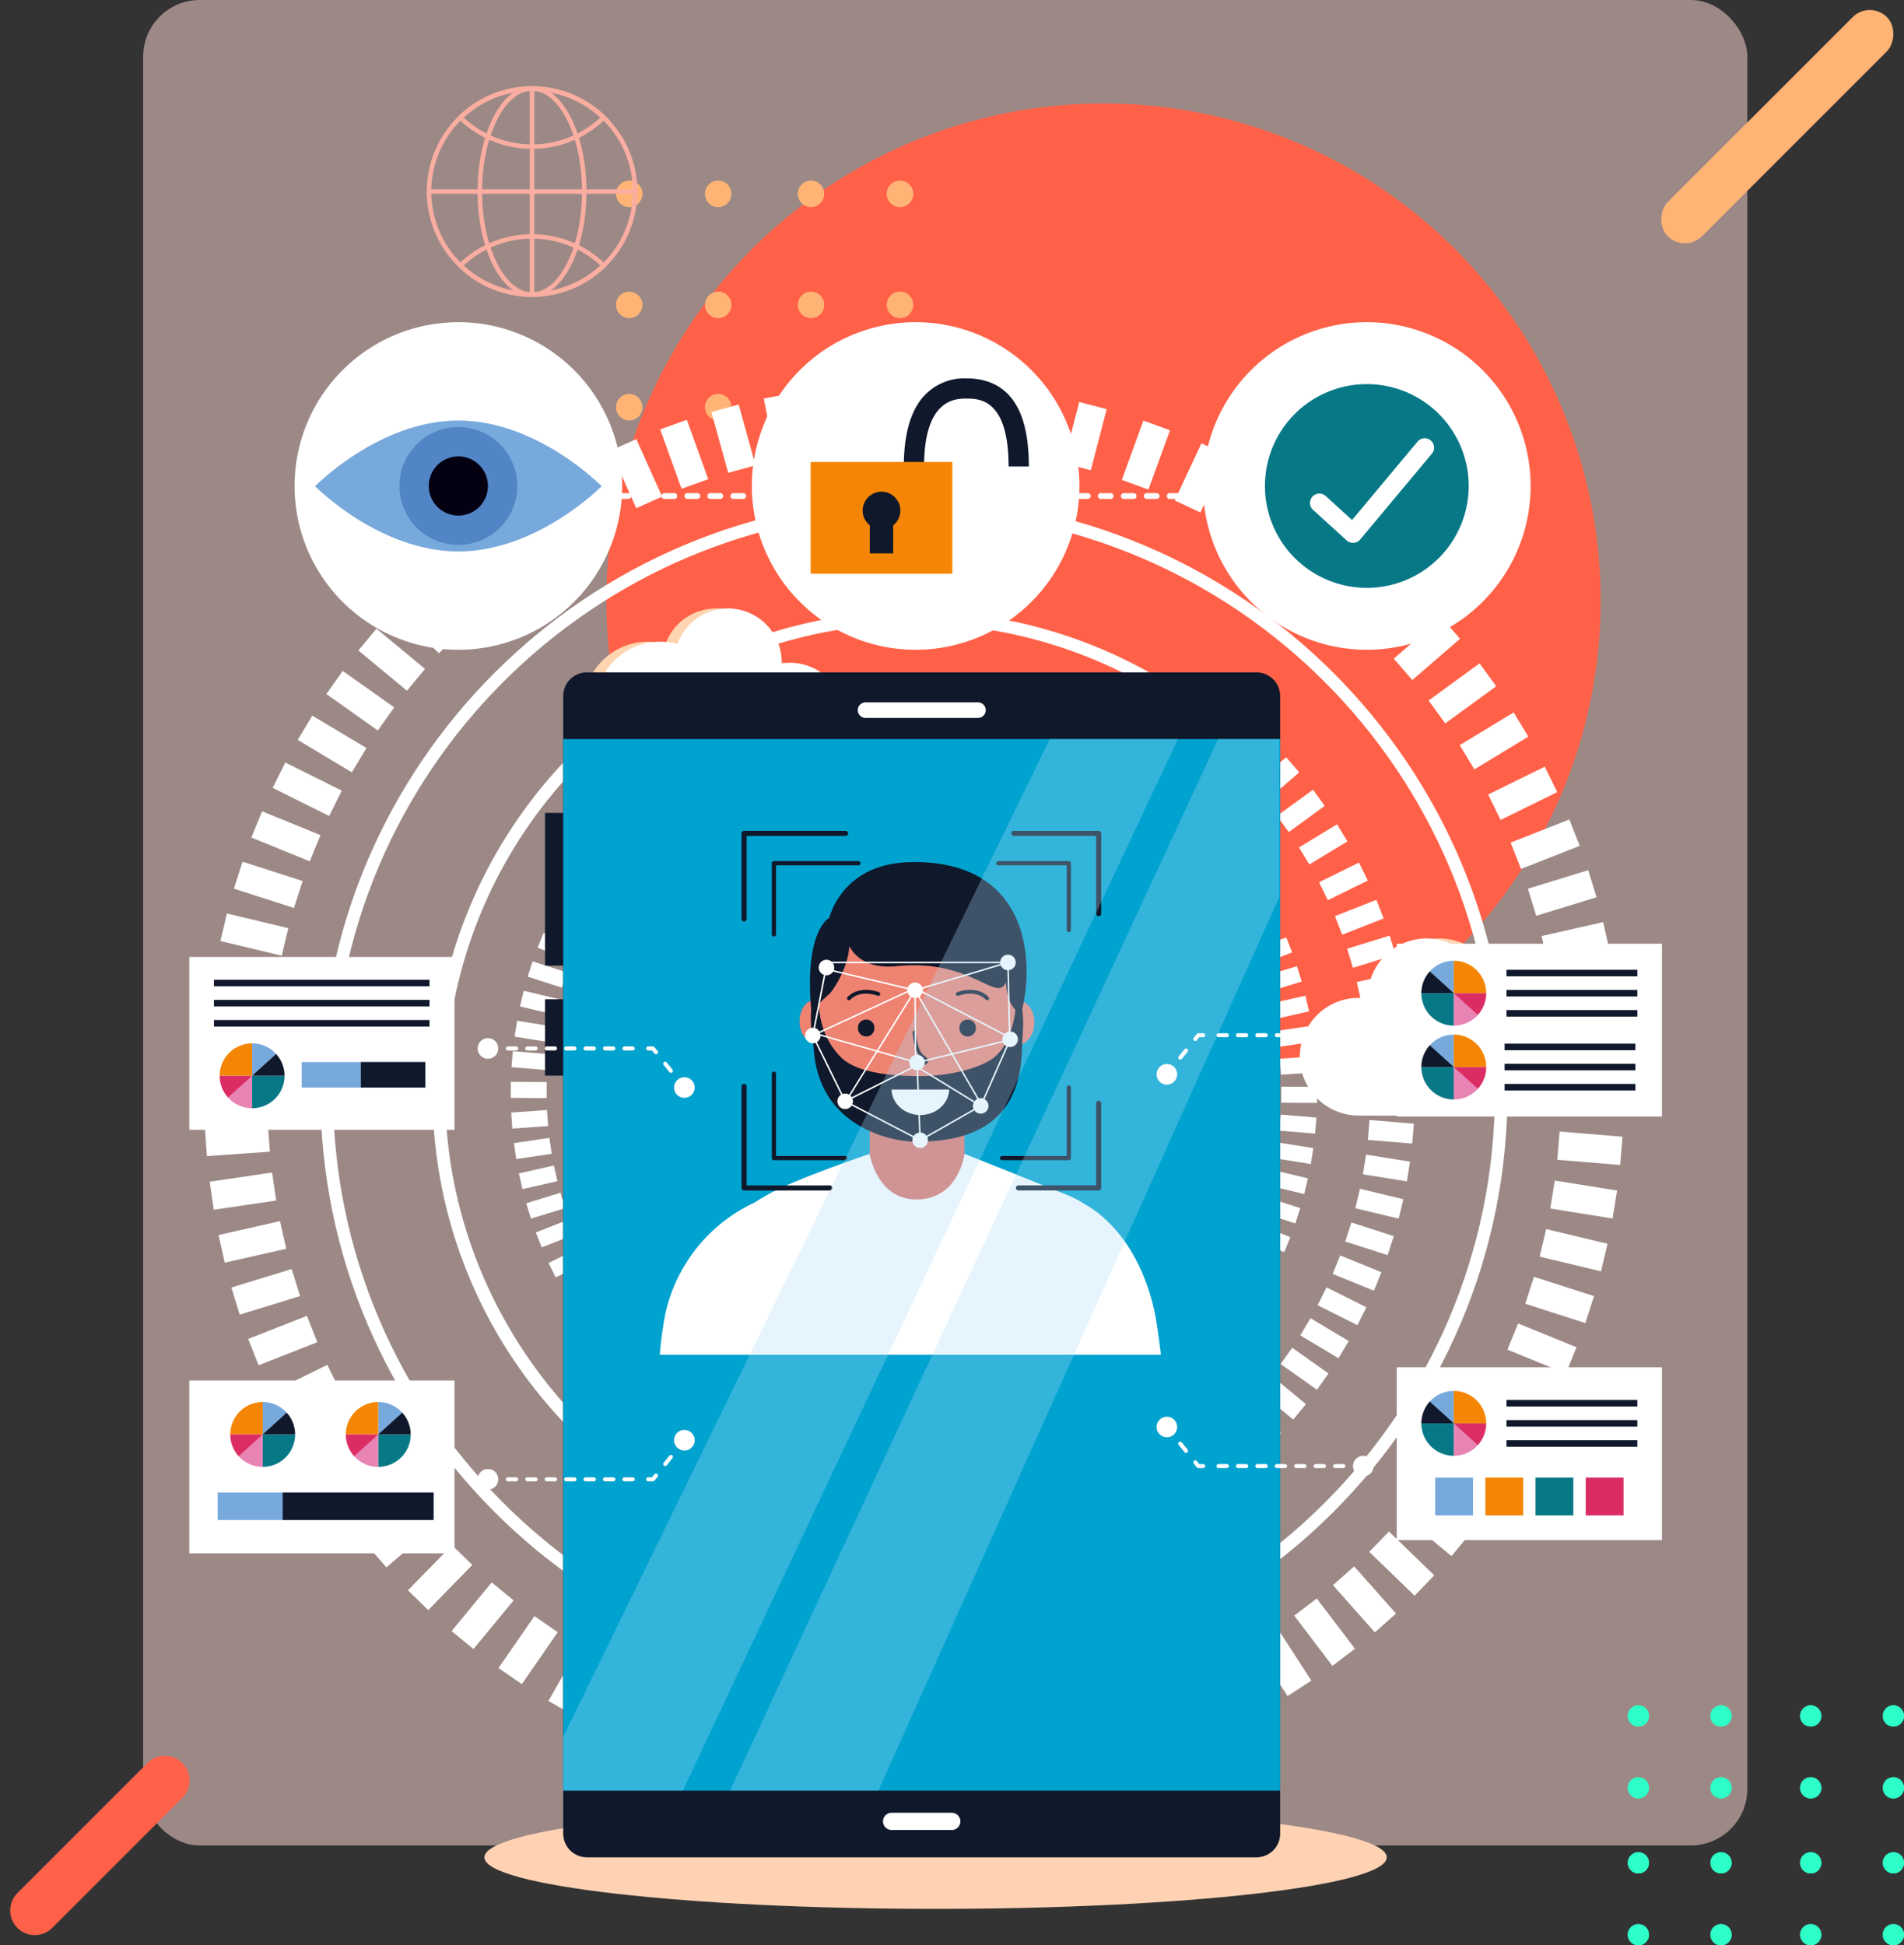 <svg xmlns="http://www.w3.org/2000/svg" xmlns:xlink="http://www.w3.org/1999/xlink" width="505" height="515.99" viewBox="0 0 505 515.99">
  <rect x="0" y="0" width="505" height="515.99" fill="#333333" stroke="none"/>
  <defs>
    <clipPath id="clip-path">
      <rect id="Rectángulo_374318" data-name="Rectángulo 374318" width="293.011" height="327.64" transform="translate(0)" fill="#083142" opacity="0.73"/>
    </clipPath>
    <clipPath id="clip-path-2">
      <path id="Trazado_815835" data-name="Trazado 815835" d="M1074.25,1089.9a3.482,3.482,0,1,0,3.481-3.483,3.481,3.481,0,0,0-3.481,3.483" transform="translate(-1074.25 -1086.414)" fill="#ffb476"/>
    </clipPath>
    <clipPath id="clip-path-3">
      <path id="Trazado_815837" data-name="Trazado 815837" d="M1074.25,1054.985a3.482,3.482,0,1,0,3.482-3.482h0a3.486,3.486,0,0,0-3.481,3.482" transform="translate(-1074.25 -1051.503)" fill="#ffb476"/>
    </clipPath>
    <clipPath id="clip-path-4">
      <path id="Trazado_815839" data-name="Trazado 815839" d="M1077.731,1013.613a3.481,3.481,0,1,0,3.482,3.483A3.481,3.481,0,0,0,1077.731,1013.613Z" transform="translate(-1074.251 -1013.613)" fill="#ffb476"/>
    </clipPath>
    <clipPath id="clip-path-5">
      <path id="Trazado_815841" data-name="Trazado 815841" d="M1104.611,1089.9a3.481,3.481,0,1,0,3.481-3.483,3.48,3.48,0,0,0-3.481,3.483" transform="translate(-1104.611 -1086.414)" fill="#ffb476"/>
    </clipPath>
    <clipPath id="clip-path-6">
      <path id="Trazado_815843" data-name="Trazado 815843" d="M1104.611,1054.985a3.481,3.481,0,1,0,3.481-3.482,3.481,3.481,0,0,0-3.481,3.482" transform="translate(-1104.611 -1051.503)" fill="#ffb476"/>
    </clipPath>
    <clipPath id="clip-path-7">
      <path id="Trazado_815845" data-name="Trazado 815845" d="M1108.093,1013.613a3.481,3.481,0,1,0,3.482,3.482A3.48,3.48,0,0,0,1108.093,1013.613Z" transform="translate(-1104.613 -1013.613)" fill="#ffb476"/>
    </clipPath>
    <clipPath id="clip-path-8">
      <path id="Trazado_815847" data-name="Trazado 815847" d="M1136.285,1089.9a3.482,3.482,0,1,0,3.481-3.483,3.482,3.482,0,0,0-3.481,3.483" transform="translate(-1136.285 -1086.414)" fill="#ffb476"/>
    </clipPath>
    <clipPath id="clip-path-9">
      <path id="Trazado_815849" data-name="Trazado 815849" d="M1136.285,1054.985a3.482,3.482,0,1,0,3.483-3.482h0a3.486,3.486,0,0,0-3.481,3.482" transform="translate(-1136.285 -1051.503)" fill="#ffb476"/>
    </clipPath>
    <clipPath id="clip-path-10">
      <path id="Trazado_815851" data-name="Trazado 815851" d="M1139.766,1013.613a3.481,3.481,0,1,0,3.482,3.483A3.48,3.48,0,0,0,1139.766,1013.613Z" transform="translate(-1136.287 -1013.613)" fill="#ffb476"/>
    </clipPath>
    <clipPath id="clip-path-11">
      <path id="Trazado_815853" data-name="Trazado 815853" d="M1166.647,1089.9a3.481,3.481,0,1,0,3.48-3.483,3.48,3.48,0,0,0-3.48,3.483" transform="translate(-1166.647 -1086.414)" fill="#ffb476"/>
    </clipPath>
    <clipPath id="clip-path-12">
      <path id="Trazado_815855" data-name="Trazado 815855" d="M1166.647,1054.985a3.481,3.481,0,1,0,3.48-3.482,3.48,3.48,0,0,0-3.48,3.482" transform="translate(-1166.647 -1051.503)" fill="#ffb476"/>
    </clipPath>
    <clipPath id="clip-path-13">
      <path id="Trazado_815857" data-name="Trazado 815857" d="M1170.128,1013.613a3.481,3.481,0,1,0,3.482,3.482A3.48,3.48,0,0,0,1170.128,1013.613Z" transform="translate(-1166.648 -1013.613)" fill="#ffb476"/>
    </clipPath>
    <clipPath id="clip-path-14">
      <path id="Trazado_165434" data-name="Trazado 165434" d="M0,2.815A2.813,2.813,0,1,0,2.813,0,2.813,2.813,0,0,0,0,2.815" fill="#2efec7"/>
    </clipPath>
    <clipPath id="clip-path-15">
      <path id="Trazado_165436" data-name="Trazado 165436" d="M0,2.813A2.813,2.813,0,1,0,2.813,0h0A2.816,2.816,0,0,0,0,2.813" fill="#2efec7"/>
    </clipPath>
    <clipPath id="clip-path-16">
      <path id="Trazado_165438" data-name="Trazado 165438" d="M2.812,0A2.812,2.812,0,1,0,5.625,2.814,2.813,2.813,0,0,0,2.812,0Z" fill="#2efec7"/>
    </clipPath>
    <clipPath id="clip-path-18">
      <path id="Trazado_165440" data-name="Trazado 165440" d="M0,2.815A2.812,2.812,0,1,0,2.813,0,2.813,2.813,0,0,0,0,2.815" fill="#2efec7"/>
    </clipPath>
    <clipPath id="clip-path-19">
      <path id="Trazado_165442" data-name="Trazado 165442" d="M0,2.813A2.812,2.812,0,1,0,2.813,0,2.813,2.813,0,0,0,0,2.813" fill="#2efec7"/>
    </clipPath>
    <clipPath id="clip-path-20">
      <path id="Trazado_165444" data-name="Trazado 165444" d="M2.811,0A2.812,2.812,0,1,0,5.625,2.813,2.812,2.812,0,0,0,2.811,0Z" fill="#2efec7"/>
    </clipPath>
    <clipPath id="clip-path-22">
      <path id="Trazado_165446" data-name="Trazado 165446" d="M0,2.815A2.814,2.814,0,1,0,2.813,0,2.813,2.813,0,0,0,0,2.815" fill="#2efec7"/>
    </clipPath>
    <clipPath id="clip-path-23">
      <path id="Trazado_165448" data-name="Trazado 165448" d="M0,2.813A2.814,2.814,0,1,0,2.814,0h0A2.816,2.816,0,0,0,0,2.813" fill="#2efec7"/>
    </clipPath>
    <clipPath id="clip-path-24">
      <path id="Trazado_165450" data-name="Trazado 165450" d="M2.811,0A2.812,2.812,0,1,0,5.625,2.814,2.812,2.812,0,0,0,2.811,0Z" fill="#2efec7"/>
    </clipPath>
    <clipPath id="clip-path-26">
      <path id="Trazado_165452" data-name="Trazado 165452" d="M0,2.815A2.812,2.812,0,1,0,2.812,0,2.813,2.813,0,0,0,0,2.815" fill="#2efec7"/>
    </clipPath>
    <clipPath id="clip-path-27">
      <path id="Trazado_165454" data-name="Trazado 165454" d="M0,2.813A2.812,2.812,0,1,0,2.812,0,2.812,2.812,0,0,0,0,2.813" fill="#2efec7"/>
    </clipPath>
    <clipPath id="clip-path-30">
      <rect id="Rectángulo_378878" data-name="Rectángulo 378878" width="390.594" height="420.861" fill="none"/>
    </clipPath>
    <clipPath id="clip-path-32">
      <rect id="Rectángulo_378650" data-name="Rectángulo 378650" width="239.331" height="27.355" fill="none"/>
    </clipPath>
    <clipPath id="clip-path-33">
      <rect id="Rectángulo_378846" data-name="Rectángulo 378846" width="376.553" height="376.587" fill="none"/>
    </clipPath>
    <clipPath id="clip-path-35">
      <rect id="Rectángulo_378851" data-name="Rectángulo 378851" width="190.054" height="278.935" fill="none"/>
    </clipPath>
  </defs>
  <g id="Grupo_1079619" data-name="Grupo 1079619" transform="translate(-915 -1985.237)">
    <g id="Grupo_1078781" data-name="Grupo 1078781" transform="translate(63.447 -1542.151)">
      <rect id="Rectángulo_376301" data-name="Rectángulo 376301" width="425.473" height="489.502" rx="15" transform="translate(889.527 3527.389)" fill="#fed9d3" opacity="0.52"/>
      <g id="Enmascarar_grupo_1067914" data-name="Enmascarar grupo 1067914" transform="translate(1000 3527.389)" clip-path="url(#clip-path)">
        <circle id="Elipse_9159" data-name="Elipse 9159" cx="131.855" cy="131.855" r="131.855" transform="translate(12.388 27.44)" fill="#ff6148"/>
        <g id="Grupo_1069147" data-name="Grupo 1069147" transform="translate(14.964 47.938)">
          <g id="Group_881454" data-name="Group 881454" transform="translate(0 56.581)">
            <g id="Grupo_1069124" data-name="Grupo 1069124">
              <path id="Trazado_815834" data-name="Trazado 815834" d="M1074.25,1089.9a3.482,3.482,0,1,0,3.481-3.483,3.481,3.481,0,0,0-3.481,3.483" transform="translate(-1074.25 -1086.414)" fill="#ffb476"/>
              <g id="Grupo_1069123" data-name="Grupo 1069123" clip-path="url(#clip-path-2)">
                <g id="Group_881453" data-name="Group 881453" transform="translate(0 0)">
                  <rect id="Rectangle_298909" data-name="Rectangle 298909" width="6.963" height="6.963" fill="#ffb476"/>
                </g>
              </g>
            </g>
          </g>
          <g id="Group_881456" data-name="Group 881456" transform="translate(0 29.448)">
            <g id="Grupo_1069126" data-name="Grupo 1069126">
              <path id="Trazado_815836" data-name="Trazado 815836" d="M1074.25,1054.985a3.482,3.482,0,1,0,3.482-3.482h0a3.486,3.486,0,0,0-3.481,3.482" transform="translate(-1074.25 -1051.503)" fill="#ffb476"/>
              <g id="Grupo_1069125" data-name="Grupo 1069125" clip-path="url(#clip-path-3)">
                <g id="Group_881455" data-name="Group 881455" transform="translate(0 0)">
                  <rect id="Rectangle_298910" data-name="Rectangle 298910" width="6.963" height="6.963" fill="#ffb476"/>
                </g>
              </g>
            </g>
          </g>
          <g id="Group_881458" data-name="Group 881458" transform="translate(0.001 0)">
            <g id="Grupo_1069128" data-name="Grupo 1069128">
              <path id="Trazado_815838" data-name="Trazado 815838" d="M1077.731,1013.613a3.481,3.481,0,1,0,3.482,3.483A3.481,3.481,0,0,0,1077.731,1013.613Z" transform="translate(-1074.251 -1013.613)" fill="#ffb476"/>
              <g id="Grupo_1069127" data-name="Grupo 1069127" clip-path="url(#clip-path-4)">
                <g id="Group_881457" data-name="Group 881457" transform="translate(-0.001 0.001)">
                  <rect id="Rectangle_298911" data-name="Rectangle 298911" width="6.963" height="6.962" fill="#ffb476"/>
                </g>
              </g>
            </g>
          </g>
          <g id="Group_881460" data-name="Group 881460" transform="translate(23.597 56.581)">
            <g id="Grupo_1069130" data-name="Grupo 1069130">
              <path id="Trazado_815840" data-name="Trazado 815840" d="M1104.611,1089.9a3.481,3.481,0,1,0,3.481-3.483,3.48,3.48,0,0,0-3.481,3.483" transform="translate(-1104.611 -1086.414)" fill="#ffb476"/>
              <g id="Grupo_1069129" data-name="Grupo 1069129" clip-path="url(#clip-path-5)">
                <g id="Group_881459" data-name="Group 881459" transform="translate(0 0)">
                  <rect id="Rectangle_298912" data-name="Rectangle 298912" width="6.963" height="6.963" fill="#ffb476"/>
                </g>
              </g>
            </g>
          </g>
          <g id="Group_881462" data-name="Group 881462" transform="translate(23.597 29.448)">
            <g id="Grupo_1069132" data-name="Grupo 1069132">
              <path id="Trazado_815842" data-name="Trazado 815842" d="M1104.611,1054.985a3.481,3.481,0,1,0,3.481-3.482,3.481,3.481,0,0,0-3.481,3.482" transform="translate(-1104.611 -1051.503)" fill="#ffb476"/>
              <g id="Grupo_1069131" data-name="Grupo 1069131" clip-path="url(#clip-path-6)">
                <g id="Group_881461" data-name="Group 881461" transform="translate(0 0)">
                  <rect id="Rectangle_298913" data-name="Rectangle 298913" width="6.963" height="6.963" fill="#ffb476"/>
                </g>
              </g>
            </g>
          </g>
          <g id="Group_881464" data-name="Group 881464" transform="translate(23.598 0)">
            <g id="Grupo_1069134" data-name="Grupo 1069134">
              <path id="Trazado_815844" data-name="Trazado 815844" d="M1108.093,1013.613a3.481,3.481,0,1,0,3.482,3.482A3.48,3.48,0,0,0,1108.093,1013.613Z" transform="translate(-1104.613 -1013.613)" fill="#ffb476"/>
              <g id="Grupo_1069133" data-name="Grupo 1069133" clip-path="url(#clip-path-7)">
                <g id="Group_881463" data-name="Group 881463" transform="translate(-0.001 0.001)">
                  <rect id="Rectangle_298914" data-name="Rectangle 298914" width="6.963" height="6.962" fill="#ffb476"/>
                </g>
              </g>
            </g>
          </g>
          <g id="Group_881454-2" data-name="Group 881454" transform="translate(48.214 56.581)">
            <g id="Grupo_1069136" data-name="Grupo 1069136">
              <path id="Trazado_815846" data-name="Trazado 815846" d="M1136.285,1089.9a3.482,3.482,0,1,0,3.481-3.483,3.482,3.482,0,0,0-3.481,3.483" transform="translate(-1136.285 -1086.414)" fill="#ffb476"/>
              <g id="Grupo_1069135" data-name="Grupo 1069135" clip-path="url(#clip-path-8)">
                <g id="Group_881453-2" data-name="Group 881453" transform="translate(0 0)">
                  <rect id="Rectangle_298909-2" data-name="Rectangle 298909" width="6.963" height="6.963" fill="#ffb476"/>
                </g>
              </g>
            </g>
          </g>
          <g id="Group_881456-2" data-name="Group 881456" transform="translate(48.214 29.448)">
            <g id="Grupo_1069138" data-name="Grupo 1069138">
              <path id="Trazado_815848" data-name="Trazado 815848" d="M1136.285,1054.985a3.482,3.482,0,1,0,3.483-3.482h0a3.486,3.486,0,0,0-3.481,3.482" transform="translate(-1136.285 -1051.503)" fill="#ffb476"/>
              <g id="Grupo_1069137" data-name="Grupo 1069137" clip-path="url(#clip-path-9)">
                <g id="Group_881455-2" data-name="Group 881455" transform="translate(0 0)">
                  <rect id="Rectangle_298910-2" data-name="Rectangle 298910" width="6.963" height="6.963" fill="#ffb476"/>
                </g>
              </g>
            </g>
          </g>
          <g id="Group_881458-2" data-name="Group 881458" transform="translate(48.215 0)">
            <g id="Grupo_1069140" data-name="Grupo 1069140">
              <path id="Trazado_815850" data-name="Trazado 815850" d="M1139.766,1013.613a3.481,3.481,0,1,0,3.482,3.483A3.48,3.48,0,0,0,1139.766,1013.613Z" transform="translate(-1136.287 -1013.613)" fill="#ffb476"/>
              <g id="Grupo_1069139" data-name="Grupo 1069139" clip-path="url(#clip-path-10)">
                <g id="Group_881457-2" data-name="Group 881457" transform="translate(-0.001 0.001)">
                  <rect id="Rectangle_298911-2" data-name="Rectangle 298911" width="6.963" height="6.962" fill="#ffb476"/>
                </g>
              </g>
            </g>
          </g>
          <g id="Group_881460-2" data-name="Group 881460" transform="translate(71.811 56.581)">
            <g id="Grupo_1069142" data-name="Grupo 1069142">
              <path id="Trazado_815852" data-name="Trazado 815852" d="M1166.647,1089.9a3.481,3.481,0,1,0,3.48-3.483,3.48,3.48,0,0,0-3.48,3.483" transform="translate(-1166.647 -1086.414)" fill="#ffb476"/>
              <g id="Grupo_1069141" data-name="Grupo 1069141" clip-path="url(#clip-path-11)">
                <g id="Group_881459-2" data-name="Group 881459" transform="translate(0 0)">
                  <rect id="Rectangle_298912-2" data-name="Rectangle 298912" width="6.963" height="6.963" fill="#ffb476"/>
                </g>
              </g>
            </g>
          </g>
          <g id="Group_881462-2" data-name="Group 881462" transform="translate(71.811 29.448)">
            <g id="Grupo_1069144" data-name="Grupo 1069144">
              <path id="Trazado_815854" data-name="Trazado 815854" d="M1166.647,1054.985a3.481,3.481,0,1,0,3.48-3.482,3.48,3.48,0,0,0-3.48,3.482" transform="translate(-1166.647 -1051.503)" fill="#ffb476"/>
              <g id="Grupo_1069143" data-name="Grupo 1069143" clip-path="url(#clip-path-12)">
                <g id="Group_881461-2" data-name="Group 881461" transform="translate(0 0)">
                  <rect id="Rectangle_298913-2" data-name="Rectangle 298913" width="6.963" height="6.963" fill="#ffb476"/>
                </g>
              </g>
            </g>
          </g>
          <g id="Group_881464-2" data-name="Group 881464" transform="translate(71.812 0)">
            <g id="Grupo_1069146" data-name="Grupo 1069146">
              <path id="Trazado_815856" data-name="Trazado 815856" d="M1170.128,1013.613a3.481,3.481,0,1,0,3.482,3.482A3.48,3.48,0,0,0,1170.128,1013.613Z" transform="translate(-1166.648 -1013.613)" fill="#ffb476"/>
              <g id="Grupo_1069145" data-name="Grupo 1069145" clip-path="url(#clip-path-13)">
                <g id="Group_881463-2" data-name="Group 881463" transform="translate(-0.001 0.001)">
                  <rect id="Rectangle_298914-2" data-name="Rectangle 298914" width="6.963" height="6.962" fill="#ffb476"/>
                </g>
              </g>
            </g>
          </g>
        </g>
      </g>
      <g id="Grupo_1074308" data-name="Grupo 1074308" transform="translate(839.64 3974.201)">
        <path id="Trazado_821538" data-name="Trazado 821538" d="M6.529,0a6.529,6.529,0,0,1,6.529,6.529v48.8A6.529,6.529,0,0,1,0,55.328V6.529A6.529,6.529,0,0,1,6.529,0Z" transform="translate(55.653 16.203) rotate(45)" fill="#ff6148"/>
      </g>
      <g id="Grupo_1070819" data-name="Grupo 1070819" transform="translate(1283.289 3979.73)">
        <g id="Grupo_1043814" data-name="Grupo 1043814" transform="translate(0 0)">
          <g id="Grupo_110632" data-name="Grupo 110632" transform="translate(0 63.649) rotate(-90)">
            <g id="Group_881454-3" data-name="Group 881454" transform="translate(0 67.638)">
              <g id="Grupo_108438" data-name="Grupo 108438">
                <path id="Trazado_165433" data-name="Trazado 165433" d="M0,2.815A2.813,2.813,0,1,0,2.813,0,2.813,2.813,0,0,0,0,2.815" fill="#2efec7"/>
                <g id="Grupo_108437" data-name="Grupo 108437" clip-path="url(#clip-path-14)">
                  <g id="Group_881453-3" data-name="Group 881453" transform="translate(0 0)">
                    <rect id="Rectangle_298909-3" data-name="Rectangle 298909" width="5.626" height="5.626" fill="#2efec7"/>
                  </g>
                </g>
              </g>
            </g>
            <g id="Group_881456-3" data-name="Group 881456" transform="translate(0 45.715)">
              <g id="Grupo_108440" data-name="Grupo 108440">
                <path id="Trazado_165435" data-name="Trazado 165435" d="M0,2.813A2.813,2.813,0,1,0,2.813,0h0A2.816,2.816,0,0,0,0,2.813" fill="#2efec7"/>
                <g id="Grupo_108439" data-name="Grupo 108439" clip-path="url(#clip-path-15)">
                  <g id="Group_881455-3" data-name="Group 881455" transform="translate(0 0)">
                    <rect id="Rectangle_298910-3" data-name="Rectangle 298910" width="5.626" height="5.626" fill="#2efec7"/>
                  </g>
                </g>
              </g>
            </g>
            <g id="Group_881458-3" data-name="Group 881458" transform="translate(0.001 21.921)">
              <g id="Grupo_108442" data-name="Grupo 108442">
                <path id="Trazado_165437" data-name="Trazado 165437" d="M2.812,0A2.812,2.812,0,1,0,5.625,2.814,2.813,2.813,0,0,0,2.812,0Z" fill="#2efec7"/>
                <g id="Grupo_108441" data-name="Grupo 108441" clip-path="url(#clip-path-16)">
                  <g id="Group_881457-3" data-name="Group 881457" transform="translate(-0.001 0.001)">
                    <rect id="Rectangle_298911-3" data-name="Rectangle 298911" width="5.626" height="5.625" fill="#2efec7"/>
                  </g>
                </g>
              </g>
            </g>
            <g id="Group_881458-4" data-name="Group 881458" transform="translate(0.001 0)">
              <g id="Grupo_108442-2" data-name="Grupo 108442">
                <path id="Trazado_165437-2" data-name="Trazado 165437" d="M2.812,0A2.812,2.812,0,1,0,5.625,2.814,2.813,2.813,0,0,0,2.812,0Z" fill="#2efec7"/>
                <g id="Grupo_108441-2" data-name="Grupo 108441" clip-path="url(#clip-path-16)">
                  <g id="Group_881457-4" data-name="Group 881457" transform="translate(-0.001 0.001)">
                    <rect id="Rectangle_298911-4" data-name="Rectangle 298911" width="5.626" height="5.625" fill="#2efec7"/>
                  </g>
                </g>
              </g>
            </g>
            <g id="Group_881460-3" data-name="Group 881460" transform="translate(19.066 67.638)">
              <g id="Grupo_108444" data-name="Grupo 108444">
                <path id="Trazado_165439" data-name="Trazado 165439" d="M0,2.815A2.812,2.812,0,1,0,2.813,0,2.813,2.813,0,0,0,0,2.815" fill="#2efec7"/>
                <g id="Grupo_108443" data-name="Grupo 108443" clip-path="url(#clip-path-18)">
                  <g id="Group_881459-3" data-name="Group 881459" transform="translate(0 0)">
                    <rect id="Rectangle_298912-3" data-name="Rectangle 298912" width="5.626" height="5.626" fill="#2efec7"/>
                  </g>
                </g>
              </g>
            </g>
            <g id="Group_881462-3" data-name="Group 881462" transform="translate(19.066 45.715)">
              <g id="Grupo_108446" data-name="Grupo 108446">
                <path id="Trazado_165441" data-name="Trazado 165441" d="M0,2.813A2.812,2.812,0,1,0,2.813,0,2.813,2.813,0,0,0,0,2.813" fill="#2efec7"/>
                <g id="Grupo_108445" data-name="Grupo 108445" clip-path="url(#clip-path-19)">
                  <g id="Group_881461-3" data-name="Group 881461" transform="translate(0 0)">
                    <rect id="Rectangle_298913-3" data-name="Rectangle 298913" width="5.626" height="5.626" fill="#2efec7"/>
                  </g>
                </g>
              </g>
            </g>
            <g id="Group_881464-3" data-name="Group 881464" transform="translate(19.067 21.921)">
              <g id="Grupo_108448" data-name="Grupo 108448">
                <path id="Trazado_165443" data-name="Trazado 165443" d="M2.811,0A2.812,2.812,0,1,0,5.625,2.813,2.812,2.812,0,0,0,2.811,0Z" fill="#2efec7"/>
                <g id="Grupo_108447" data-name="Grupo 108447" clip-path="url(#clip-path-20)">
                  <g id="Group_881463-3" data-name="Group 881463" transform="translate(-0.001 0.001)">
                    <rect id="Rectangle_298914-3" data-name="Rectangle 298914" width="5.626" height="5.625" fill="#2efec7"/>
                  </g>
                </g>
              </g>
            </g>
            <g id="Group_881464-4" data-name="Group 881464" transform="translate(19.067 0)">
              <g id="Grupo_108448-2" data-name="Grupo 108448">
                <path id="Trazado_165443-2" data-name="Trazado 165443" d="M2.811,0A2.812,2.812,0,1,0,5.625,2.813,2.812,2.812,0,0,0,2.811,0Z" fill="#2efec7"/>
                <g id="Grupo_108447-2" data-name="Grupo 108447" clip-path="url(#clip-path-20)">
                  <g id="Group_881463-4" data-name="Group 881463" transform="translate(-0.001 0.001)">
                    <rect id="Rectangle_298914-4" data-name="Rectangle 298914" width="5.626" height="5.625" fill="#2efec7"/>
                  </g>
                </g>
              </g>
            </g>
            <g id="Group_881454-4" data-name="Group 881454" transform="translate(38.957 67.638)">
              <g id="Grupo_108450" data-name="Grupo 108450">
                <path id="Trazado_165445" data-name="Trazado 165445" d="M0,2.815A2.814,2.814,0,1,0,2.813,0,2.813,2.813,0,0,0,0,2.815" fill="#2efec7"/>
                <g id="Grupo_108449" data-name="Grupo 108449" clip-path="url(#clip-path-22)">
                  <g id="Group_881453-4" data-name="Group 881453" transform="translate(0 0)">
                    <rect id="Rectangle_298909-4" data-name="Rectangle 298909" width="5.626" height="5.626" fill="#2efec7"/>
                  </g>
                </g>
              </g>
            </g>
            <g id="Group_881456-4" data-name="Group 881456" transform="translate(38.957 45.715)">
              <g id="Grupo_108452" data-name="Grupo 108452">
                <path id="Trazado_165447" data-name="Trazado 165447" d="M0,2.813A2.814,2.814,0,1,0,2.814,0h0A2.816,2.816,0,0,0,0,2.813" fill="#2efec7"/>
                <g id="Grupo_108451" data-name="Grupo 108451" clip-path="url(#clip-path-23)">
                  <g id="Group_881455-4" data-name="Group 881455" transform="translate(0 0)">
                    <rect id="Rectangle_298910-4" data-name="Rectangle 298910" width="5.626" height="5.626" fill="#2efec7"/>
                  </g>
                </g>
              </g>
            </g>
            <g id="Group_881458-5" data-name="Group 881458" transform="translate(38.958 21.921)">
              <g id="Grupo_108454" data-name="Grupo 108454">
                <path id="Trazado_165449" data-name="Trazado 165449" d="M2.811,0A2.812,2.812,0,1,0,5.625,2.814,2.812,2.812,0,0,0,2.811,0Z" fill="#2efec7"/>
                <g id="Grupo_108453" data-name="Grupo 108453" clip-path="url(#clip-path-24)">
                  <g id="Group_881457-5" data-name="Group 881457" transform="translate(-0.001 0.001)">
                    <rect id="Rectangle_298911-5" data-name="Rectangle 298911" width="5.626" height="5.625" fill="#2efec7"/>
                  </g>
                </g>
              </g>
            </g>
            <g id="Group_881458-6" data-name="Group 881458" transform="translate(38.958 0)">
              <g id="Grupo_108454-2" data-name="Grupo 108454">
                <path id="Trazado_165449-2" data-name="Trazado 165449" d="M2.811,0A2.812,2.812,0,1,0,5.625,2.814,2.812,2.812,0,0,0,2.811,0Z" fill="#2efec7"/>
                <g id="Grupo_108453-2" data-name="Grupo 108453" clip-path="url(#clip-path-24)">
                  <g id="Group_881457-6" data-name="Group 881457" transform="translate(-0.001 0.001)">
                    <rect id="Rectangle_298911-6" data-name="Rectangle 298911" width="5.626" height="5.625" fill="#2efec7"/>
                  </g>
                </g>
              </g>
            </g>
            <g id="Group_881460-4" data-name="Group 881460" transform="translate(58.023 67.638)">
              <g id="Grupo_108456" data-name="Grupo 108456">
                <path id="Trazado_165451" data-name="Trazado 165451" d="M0,2.815A2.812,2.812,0,1,0,2.812,0,2.813,2.813,0,0,0,0,2.815" fill="#2efec7"/>
                <g id="Grupo_108455" data-name="Grupo 108455" clip-path="url(#clip-path-26)">
                  <g id="Group_881459-4" data-name="Group 881459" transform="translate(0 0)">
                    <rect id="Rectangle_298912-4" data-name="Rectangle 298912" width="5.626" height="5.626" fill="#2efec7"/>
                  </g>
                </g>
              </g>
            </g>
            <g id="Group_881462-4" data-name="Group 881462" transform="translate(58.023 45.715)">
              <g id="Grupo_108458" data-name="Grupo 108458">
                <path id="Trazado_165453" data-name="Trazado 165453" d="M0,2.813A2.812,2.812,0,1,0,2.812,0,2.812,2.812,0,0,0,0,2.813" fill="#2efec7"/>
                <g id="Grupo_108457" data-name="Grupo 108457" clip-path="url(#clip-path-27)">
                  <g id="Group_881461-4" data-name="Group 881461" transform="translate(0 0)">
                    <rect id="Rectangle_298913-4" data-name="Rectangle 298913" width="5.626" height="5.626" fill="#2efec7"/>
                  </g>
                </g>
              </g>
            </g>
            <g id="Group_881464-5" data-name="Group 881464" transform="translate(58.024 21.921)">
              <g id="Grupo_108460" data-name="Grupo 108460">
                <path id="Trazado_165455" data-name="Trazado 165455" d="M2.811,0A2.812,2.812,0,1,0,5.625,2.813,2.812,2.812,0,0,0,2.811,0Z" fill="#2efec7"/>
                <g id="Grupo_108459" data-name="Grupo 108459" clip-path="url(#clip-path-20)">
                  <g id="Group_881463-5" data-name="Group 881463" transform="translate(-0.001 0.001)">
                    <rect id="Rectangle_298914-5" data-name="Rectangle 298914" width="5.626" height="5.625" fill="#2efec7"/>
                  </g>
                </g>
              </g>
            </g>
            <g id="Group_881464-6" data-name="Group 881464" transform="translate(58.024 0)">
              <g id="Grupo_108460-2" data-name="Grupo 108460">
                <path id="Trazado_165455-2" data-name="Trazado 165455" d="M2.811,0A2.812,2.812,0,1,0,5.625,2.813,2.812,2.812,0,0,0,2.811,0Z" fill="#2efec7"/>
                <g id="Grupo_108459-2" data-name="Grupo 108459" clip-path="url(#clip-path-20)">
                  <g id="Group_881463-6" data-name="Group 881463" transform="translate(-0.001 0.001)">
                    <rect id="Rectangle_298914-6" data-name="Rectangle 298914" width="5.626" height="5.625" fill="#2efec7"/>
                  </g>
                </g>
              </g>
            </g>
          </g>
        </g>
      </g>
      <g id="Grupo_1071593" data-name="Grupo 1071593" transform="translate(1196.295 3776.311)">
        <path id="Trazado_818262" data-name="Trazado 818262" d="M357.742,171.3a18.44,18.44,0,0,0-5.089.711,15.606,15.606,0,0,0-30.3,5.245c0,.117,0,.235.007.346a15.605,15.605,0,1,0-2.42,31.022h37.807a18.659,18.659,0,1,0,0-37.317Z" transform="translate(-300.879 -161.65)" fill="#ffd4b0"/>
        <path id="Trazado_818263" data-name="Trazado 818263" d="M352.452,171.3a18.439,18.439,0,0,0-5.089.711,15.606,15.606,0,0,0-30.3,5.245c0,.117,0,.235.007.346a15.605,15.605,0,1,0-2.42,31.022h37.807a18.659,18.659,0,1,0,0-37.317Z" transform="translate(-299.04 -161.65)" fill="#fff"/>
      </g>
      <g id="Grupo_1074307" data-name="Grupo 1074307" transform="translate(1006.364 3688.784)">
        <path id="Trazado_818262-2" data-name="Trazado 818262" d="M321.374,170.464a16.845,16.845,0,0,1,4.648.65,14.256,14.256,0,0,1,27.682,4.791c0,.107,0,.215-.006.316a14.255,14.255,0,1,1,2.211,28.338H321.374a17.044,17.044,0,0,1,0-34.089Z" transform="translate(-304.33 -161.65)" fill="#ffd4b0"/>
        <path id="Trazado_818263-2" data-name="Trazado 818263" d="M316.084,170.464a16.844,16.844,0,0,1,4.648.65,14.256,14.256,0,0,1,27.682,4.791c0,.107,0,.215-.006.316a14.255,14.255,0,1,1,2.211,28.338H316.084a17.044,17.044,0,0,1,0-34.089Z" transform="translate(-295.887 -161.65)" fill="#fff"/>
      </g>
      <g id="Grupo_1071598" data-name="Grupo 1071598" transform="translate(965.333 3550.86)">
        <path id="Trazado_818268" data-name="Trazado 818268" d="M55.663,28.338A27.326,27.326,0,0,1,9.324,47.962,27.32,27.32,0,1,1,47.339,8.714,27.143,27.143,0,0,1,55.663,28.338Z" transform="translate(-1 -1)" fill="none" stroke="#faada1" stroke-miterlimit="10" stroke-width="1.2"/>
        <path id="Trazado_818269" data-name="Trazado 818269" d="M46.914,8.714a27.348,27.348,0,0,1-7.3,5.069,27.094,27.094,0,0,1-11.7,2.631A27.2,27.2,0,0,1,16.2,13.782,27.567,27.567,0,0,1,8.9,8.714a27.276,27.276,0,0,1,38.015,0Z" transform="translate(-0.575 -1)" fill="none" stroke="#faada1" stroke-miterlimit="10" stroke-width="1.2"/>
        <path id="Trazado_818270" data-name="Trazado 818270" d="M46.914,45.96a27.311,27.311,0,0,1-38.015,0,27.241,27.241,0,0,1,38.015,0Z" transform="translate(-0.575 1.002)" fill="none" stroke="#faada1" stroke-miterlimit="10" stroke-width="1.2"/>
        <path id="Trazado_818271" data-name="Trazado 818271" d="M41.492,28.334c0,15.094-6.2,27.331-13.844,27.331S13.8,43.428,13.8,28.334,20,1,27.647,1,41.492,13.24,41.492,28.334Z" transform="translate(-0.312 -1)" fill="none" stroke="#faada1" stroke-miterlimit="10" stroke-width="1.2"/>
        <line id="Línea_3739" data-name="Línea 3739" y2="54.662" transform="translate(27.336 0.004)" fill="none" stroke="#faada1" stroke-miterlimit="10" stroke-width="1.2"/>
        <line id="Línea_3740" data-name="Línea 3740" x2="54.662" transform="translate(0.005 27.335)" fill="none" stroke="#faada1" stroke-miterlimit="10" stroke-width="1.2"/>
      </g>
      <g id="Grupo_1074309" data-name="Grupo 1074309" transform="translate(1286.995 3527.389)">
        <rect id="Rectángulo_376302" data-name="Rectángulo 376302" width="12.834" height="82.198" rx="6.417" transform="translate(60.484 0) rotate(45)" fill="#ffb476"/>
      </g>
      <g id="Grupo_1078782" data-name="Grupo 1078782" transform="translate(901.761 3612.853)">
        <g id="Grupo_1078795" data-name="Grupo 1078795" clip-path="url(#clip-path-30)">
          <g id="Grupo_1078789" data-name="Grupo 1078789">
            <g id="Grupo_1078788" data-name="Grupo 1078788" clip-path="url(#clip-path-30)">
              <g id="Grupo_1078784" data-name="Grupo 1078784" transform="translate(78.271 393.506)" style="mix-blend-mode: multiply;isolation: isolate">
                <g id="Grupo_1078783" data-name="Grupo 1078783">
                  <g id="Grupo_1078782-2" data-name="Grupo 1078782" clip-path="url(#clip-path-32)">
                    <path id="Trazado_827546" data-name="Trazado 827546" d="M304.4,340.8c0,7.554-53.578,13.677-119.666,13.677S65.066,348.353,65.066,340.8s53.578-13.679,119.666-13.679S304.4,333.244,304.4,340.8" transform="translate(-65.066 -327.121)" fill="#fed2b3"/>
                  </g>
                </g>
              </g>
              <g id="Grupo_1078787" data-name="Grupo 1078787" transform="translate(3.927 15.997)" style="mix-blend-mode: soft-light;isolation: isolate">
                <g id="Grupo_1078786" data-name="Grupo 1078786">
                  <g id="Grupo_1078785" data-name="Grupo 1078785" clip-path="url(#clip-path-33)">
                    <path id="Trazado_827547" data-name="Trazado 827547" d="M186.335,353.816c-86.808,0-157.43-70.623-157.43-157.432S99.527,38.953,186.335,38.953s157.432,70.623,157.432,157.431S273.143,353.816,186.335,353.816m0-311.515c-84.961,0-154.083,69.122-154.083,154.083s69.122,154.084,154.083,154.084S340.42,281.346,340.42,196.384,271.3,42.3,186.335,42.3" transform="translate(1.939 -8.092)" fill="#fff"/>
                    <path id="Trazado_827548" data-name="Trazado 827548" d="M145.84,314.051A128.615,128.615,0,0,1,79.768,268.77a126.51,126.51,0,0,1-26.131-77.4A127.693,127.693,0,0,1,255.658,87.548l-1.952,2.72a124.345,124.345,0,0,0-196.721,101.1c0,55.081,36.922,104.21,89.782,119.47Z" transform="translate(6.958 -3.073)" fill="#fff"/>
                    <rect id="Rectángulo_378651" data-name="Rectángulo 378651" width="16.734" height="7.51" transform="translate(187.277 16.731) rotate(-89.082)" fill="#fff"/>
                    <rect id="Rectángulo_378652" data-name="Rectángulo 378652" width="16.734" height="7.51" transform="matrix(0.016, -1, 1, 0.016, 181.496, 376.466)" fill="#fff"/>
                    <rect id="Rectángulo_378653" data-name="Rectángulo 378653" width="16.734" height="7.509" transform="translate(17.658 267.945) rotate(-26.171)" fill="#fff"/>
                    <rect id="Rectángulo_378654" data-name="Rectángulo 378654" width="16.732" height="7.51" transform="translate(340.564 109.282) rotate(-26.171)" fill="#fff"/>
                    <rect id="Rectángulo_378655" data-name="Rectángulo 378655" width="16.733" height="7.51" transform="translate(11.703 253.687) rotate(-21.461)" fill="#fff"/>
                    <rect id="Rectángulo_378656" data-name="Rectángulo 378656" width="16.731" height="7.51" transform="matrix(0.931, -0.366, 0.366, 0.931, 346.529, 122.032)" fill="#fff"/>
                    <rect id="Rectángulo_378657" data-name="Rectángulo 378657" width="16.734" height="7.511" transform="matrix(0.956, -0.294, 0.294, 0.956, 7.237, 240.059)" fill="#fff"/>
                    <rect id="Rectángulo_378658" data-name="Rectángulo 378658" width="16.732" height="7.51" transform="matrix(0.956, -0.294, 0.294, 0.956, 351.114, 134.271)" fill="#fff"/>
                    <rect id="Rectángulo_378659" data-name="Rectángulo 378659" width="16.735" height="7.51" transform="matrix(0.975, -0.22, 0.22, 0.975, 3.822, 226.129)" fill="#fff"/>
                    <rect id="Rectángulo_378660" data-name="Rectángulo 378660" width="16.733" height="7.51" transform="translate(354.752 146.821) rotate(-12.745)" fill="#fff"/>
                    <rect id="Rectángulo_378661" data-name="Rectángulo 378661" width="16.734" height="7.509" transform="translate(1.479 211.981) rotate(-8.355)" fill="#fff"/>
                    <rect id="Rectángulo_378662" data-name="Rectángulo 378662" width="16.734" height="7.509" transform="translate(357.425 159.611) rotate(-8.374)" fill="#fff"/>
                    <rect id="Rectángulo_378663" data-name="Rectángulo 378663" width="16.735" height="7.509" transform="translate(0.216 197.699) rotate(-4.014)" fill="#fff"/>
                    <rect id="Rectángulo_378664" data-name="Rectángulo 378664" width="16.733" height="7.509" transform="matrix(0.998, -0.07, 0.07, 0.998, 359.118, 172.568)" fill="#fff"/>
                    <rect id="Rectángulo_378665" data-name="Rectángulo 378665" width="7.51" height="16.734" transform="matrix(0.006, -1, 1, 0.006, 0, 190.868)" fill="#fff"/>
                    <rect id="Rectángulo_378666" data-name="Rectángulo 378666" width="7.509" height="16.734" transform="translate(359.773 193.125) rotate(-89.642)" fill="#fff"/>
                    <rect id="Rectángulo_378667" data-name="Rectángulo 378667" width="7.51" height="16.735" transform="translate(0.348 176.53) rotate(-85.277)" fill="#fff"/>
                    <rect id="Rectángulo_378668" data-name="Rectángulo 378668" width="7.509" height="16.733" transform="translate(358.908 206.164) rotate(-85.277)" fill="#fff"/>
                    <rect id="Rectángulo_378669" data-name="Rectángulo 378669" width="7.509" height="16.735" transform="translate(1.789 162.26) rotate(-80.903)" fill="#fff"/>
                    <rect id="Rectángulo_378670" data-name="Rectángulo 378670" width="7.509" height="16.733" transform="translate(357.051 219.096) rotate(-80.894)" fill="#fff"/>
                    <rect id="Rectángulo_378671" data-name="Rectángulo 378671" width="7.509" height="16.734" transform="translate(4.312 148.144) rotate(-76.549)" fill="#fff"/>
                    <rect id="Rectángulo_378672" data-name="Rectángulo 378672" width="7.509" height="16.732" transform="matrix(0.233, -0.973, 0.973, 0.233, 354.219, 231.855)" fill="#fff"/>
                    <rect id="Rectángulo_378673" data-name="Rectángulo 378673" width="7.51" height="16.735" transform="matrix(0.306, -0.952, 0.952, 0.306, 7.901, 134.255)" fill="#fff"/>
                    <rect id="Rectángulo_378674" data-name="Rectángulo 378674" width="7.509" height="16.734" transform="translate(350.421 244.357) rotate(-72.172)" fill="#fff"/>
                    <rect id="Rectángulo_378675" data-name="Rectángulo 378675" width="7.509" height="16.735" transform="matrix(0.378, -0.926, 0.926, 0.378, 12.538, 120.687)" fill="#fff"/>
                    <rect id="Rectángulo_378676" data-name="Rectángulo 378676" width="7.511" height="16.733" transform="translate(345.684 256.537) rotate(-67.815)" fill="#fff"/>
                    <rect id="Rectángulo_378677" data-name="Rectángulo 378677" width="7.51" height="16.734" transform="translate(18.192 107.509) rotate(-63.46)" fill="#fff"/>
                    <rect id="Rectángulo_378678" data-name="Rectángulo 378678" width="7.509" height="16.733" transform="translate(340.035 268.318) rotate(-63.447)" fill="#fff"/>
                    <rect id="Rectángulo_378679" data-name="Rectángulo 378679" width="7.511" height="16.735" transform="translate(24.835 94.797) rotate(-59.076)" fill="#fff"/>
                    <rect id="Rectángulo_378680" data-name="Rectángulo 378680" width="7.511" height="16.733" transform="matrix(0.514, -0.858, 0.858, 0.514, 333.503, 279.636)" fill="#fff"/>
                    <rect id="Rectángulo_378681" data-name="Rectángulo 378681" width="7.511" height="16.734" transform="matrix(0.578, -0.816, 0.816, 0.578, 32.425, 82.627)" fill="#fff"/>
                    <rect id="Rectángulo_378682" data-name="Rectángulo 378682" width="7.509" height="16.733" transform="translate(326.13 290.426) rotate(-54.726)" fill="#fff"/>
                    <rect id="Rectángulo_378683" data-name="Rectángulo 378683" width="7.51" height="16.735" transform="matrix(0.638, -0.77, 0.77, 0.638, 40.919, 71.074)" fill="#fff"/>
                    <rect id="Rectángulo_378684" data-name="Rectángulo 378684" width="7.511" height="16.733" transform="matrix(0.638, -0.77, 0.77, 0.638, 317.957, 300.621)" fill="#fff"/>
                    <rect id="Rectángulo_378685" data-name="Rectángulo 378685" width="7.51" height="16.733" transform="matrix(0.695, -0.719, 0.719, 0.695, 50.269, 60.196)" fill="#fff"/>
                    <rect id="Rectángulo_378686" data-name="Rectángulo 378686" width="7.51" height="16.733" transform="matrix(0.695, -0.719, 0.719, 0.695, 309.032, 310.165)" fill="#fff"/>
                    <rect id="Rectángulo_378687" data-name="Rectángulo 378687" width="7.51" height="16.734" transform="translate(60.419 50.063) rotate(-41.604)" fill="#fff"/>
                    <rect id="Rectángulo_378688" data-name="Rectángulo 378688" width="7.51" height="16.733" transform="matrix(0.748, -0.664, 0.664, 0.748, 299.406, 319.002)" fill="#fff"/>
                    <rect id="Rectángulo_378689" data-name="Rectángulo 378689" width="7.511" height="16.734" transform="translate(71.308 40.736) rotate(-37.254)" fill="#fff"/>
                    <rect id="Rectángulo_378690" data-name="Rectángulo 378690" width="7.51" height="16.734" transform="matrix(0.796, -0.605, 0.605, 0.796, 289.137, 327.08)" fill="#fff"/>
                    <rect id="Rectángulo_378691" data-name="Rectángulo 378691" width="7.511" height="16.734" transform="translate(82.878 32.263) rotate(-32.899)" fill="#fff"/>
                    <rect id="Rectángulo_378692" data-name="Rectángulo 378692" width="7.511" height="16.733" transform="matrix(0.84, -0.543, 0.543, 0.84, 278.281, 334.354)" fill="#fff"/>
                    <rect id="Rectángulo_378693" data-name="Rectángulo 378693" width="7.509" height="16.734" transform="matrix(0.879, -0.478, 0.478, 0.879, 95.061, 24.692)" fill="#fff"/>
                    <rect id="Rectángulo_378694" data-name="Rectángulo 378694" width="7.509" height="16.734" transform="translate(266.902 340.782) rotate(-28.536)" fill="#fff"/>
                    <rect id="Rectángulo_378695" data-name="Rectángulo 378695" width="7.509" height="16.733" transform="matrix(0.912, -0.409, 0.409, 0.912, 107.783, 18.072)" fill="#fff"/>
                    <rect id="Rectángulo_378696" data-name="Rectángulo 378696" width="7.509" height="16.733" transform="matrix(0.912, -0.409, 0.409, 0.912, 255.069, 346.323)" fill="#fff"/>
                    <rect id="Rectángulo_378697" data-name="Rectángulo 378697" width="7.51" height="16.734" transform="translate(120.972 12.439) rotate(-19.793)" fill="#fff"/>
                    <rect id="Rectángulo_378698" data-name="Rectángulo 378698" width="7.509" height="16.732" transform="translate(242.847 350.95) rotate(-19.808)" fill="#fff"/>
                    <rect id="Rectángulo_378699" data-name="Rectángulo 378699" width="7.509" height="16.734" transform="translate(134.55 7.828) rotate(-15.441)" fill="#fff"/>
                    <rect id="Rectángulo_378700" data-name="Rectángulo 378700" width="7.509" height="16.733" transform="translate(230.31 354.63) rotate(-15.435)" fill="#fff"/>
                    <rect id="Rectángulo_378701" data-name="Rectángulo 378701" width="7.509" height="16.734" transform="matrix(0.981, -0.192, 0.192, 0.981, 148.442, 4.261)" fill="#fff"/>
                    <rect id="Rectángulo_378702" data-name="Rectángulo 378702" width="7.51" height="16.733" transform="translate(217.528 357.346) rotate(-11.065)" fill="#fff"/>
                    <rect id="Rectángulo_378703" data-name="Rectángulo 378703" width="7.51" height="16.734" transform="translate(161.395 1.929) rotate(-7.067)" fill="#fff"/>
                    <rect id="Rectángulo_378704" data-name="Rectángulo 378704" width="7.509" height="16.733" transform="translate(205.645 358.979) rotate(-7.076)" fill="#fff"/>
                    <rect id="Rectángulo_378705" data-name="Rectángulo 378705" width="7.511" height="16.733" transform="translate(173.963 0.545) rotate(-3.223)" fill="#fff"/>
                    <rect id="Rectángulo_378706" data-name="Rectángulo 378706" width="7.51" height="16.733" transform="translate(194.149 359.759) rotate(-3.224)" fill="#fff"/>
                    <rect id="Rectángulo_378707" data-name="Rectángulo 378707" width="16.734" height="7.511" transform="matrix(0.083, -0.997, 0.997, 0.083, 168.799, 375.579)" fill="#fff"/>
                    <rect id="Rectángulo_378708" data-name="Rectángulo 378708" width="16.734" height="7.51" transform="translate(198.872 17.056) rotate(-85.203)" fill="#fff"/>
                    <rect id="Rectángulo_378709" data-name="Rectángulo 378709" width="16.734" height="7.509" transform="translate(153.089 373.271) rotate(-80.372)" fill="#fff"/>
                    <rect id="Rectángulo_378710" data-name="Rectángulo 378710" width="16.733" height="7.508" transform="translate(213.261 18.558) rotate(-80.37)" fill="#fff"/>
                    <rect id="Rectángulo_378711" data-name="Rectángulo 378711" width="16.735" height="7.509" transform="translate(137.157 369.517) rotate(-75.387)" fill="#fff"/>
                    <rect id="Rectángulo_378712" data-name="Rectángulo 378712" width="16.733" height="7.509" transform="matrix(0.252, -0.968, 0.968, 0.252, 227.907, 21.37)" fill="#fff"/>
                    <rect id="Rectángulo_378713" data-name="Rectángulo 378713" width="16.734" height="7.511" transform="matrix(0.342, -0.94, 0.94, 0.342, 120.363, 363.915)" fill="#fff"/>
                    <rect id="Rectángulo_378714" data-name="Rectángulo 378714" width="16.733" height="7.509" transform="translate(243.408 25.829) rotate(-69.997)" fill="#fff"/>
                    <rect id="Rectángulo_378715" data-name="Rectángulo 378715" width="16.734" height="7.509" transform="translate(105.226 357.284) rotate(-64.974)" fill="#fff"/>
                    <rect id="Rectángulo_378716" data-name="Rectángulo 378716" width="16.733" height="7.509" transform="translate(257.444 31.291) rotate(-64.979)" fill="#fff"/>
                    <rect id="Rectángulo_378717" data-name="Rectángulo 378717" width="16.734" height="7.51" transform="translate(91.314 349.704) rotate(-60.154)" fill="#fff"/>
                    <rect id="Rectángulo_378718" data-name="Rectángulo 378718" width="16.733" height="7.509" transform="matrix(0.498, -0.867, 0.867, 0.498, 270.398, 37.662)" fill="#fff"/>
                    <rect id="Rectángulo_378719" data-name="Rectángulo 378719" width="16.734" height="7.511" transform="matrix(0.569, -0.823, 0.823, 0.569, 78.088, 340.983)" fill="#fff"/>
                    <rect id="Rectángulo_378720" data-name="Rectángulo 378720" width="16.735" height="7.509" transform="matrix(0.569, -0.822, 0.822, 0.569, 282.768, 45.098)" fill="#fff"/>
                    <rect id="Rectángulo_378721" data-name="Rectángulo 378721" width="16.734" height="7.51" transform="translate(65.643 331.179) rotate(-50.51)" fill="#fff"/>
                    <rect id="Rectángulo_378722" data-name="Rectángulo 378722" width="16.734" height="7.509" transform="matrix(0.636, -0.772, 0.772, 0.636, 294.472, 53.549)" fill="#fff"/>
                    <rect id="Rectángulo_378723" data-name="Rectángulo 378723" width="16.736" height="7.51" transform="translate(54.065 320.365) rotate(-45.688)" fill="#fff"/>
                    <rect id="Rectángulo_378724" data-name="Rectángulo 378724" width="16.733" height="7.51" transform="translate(305.423 62.952) rotate(-45.694)" fill="#fff"/>
                    <rect id="Rectángulo_378725" data-name="Rectángulo 378725" width="16.734" height="7.51" transform="translate(43.439 308.613) rotate(-40.855)" fill="#fff"/>
                    <rect id="Rectángulo_378726" data-name="Rectángulo 378726" width="16.734" height="7.509" transform="matrix(0.756, -0.654, 0.654, 0.756, 315.545, 73.243)" fill="#fff"/>
                    <rect id="Rectángulo_378727" data-name="Rectángulo 378727" width="16.735" height="7.509" transform="translate(33.836 296.012) rotate(-36.031)" fill="#fff"/>
                    <rect id="Rectángulo_378728" data-name="Rectángulo 378728" width="16.733" height="7.508" transform="matrix(0.808, -0.589, 0.589, 0.808, 324.767, 84.349)" fill="#fff"/>
                    <rect id="Rectángulo_378729" data-name="Rectángulo 378729" width="16.734" height="7.51" transform="matrix(0.855, -0.518, 0.518, 0.855, 25.328, 282.649)" fill="#fff"/>
                    <rect id="Rectángulo_378730" data-name="Rectángulo 378730" width="16.735" height="7.51" transform="translate(333.02 96.189) rotate(-31.222)" fill="#fff"/>
                    <rect id="Rectángulo_378731" data-name="Rectángulo 378731" width="9.504" height="4.266" transform="translate(187.709 90.842) rotate(-89.079)" fill="#fff"/>
                    <rect id="Rectángulo_378732" data-name="Rectángulo 378732" width="9.505" height="4.264" transform="translate(184.426 295.18) rotate(-89.079)" fill="#fff"/>
                    <rect id="Rectángulo_378733" data-name="Rectángulo 378733" width="9.505" height="4.266" transform="translate(91.362 233.539) rotate(-26.189)" fill="#fff"/>
                    <rect id="Rectángulo_378734" data-name="Rectángulo 378734" width="9.505" height="4.265" transform="matrix(0.898, -0.441, 0.441, 0.898, 274.779, 143.414)" fill="#fff"/>
                    <rect id="Rectángulo_378735" data-name="Rectángulo 378735" width="9.506" height="4.265" transform="translate(87.978 225.441) rotate(-21.471)" fill="#fff"/>
                    <rect id="Rectángulo_378736" data-name="Rectángulo 378736" width="9.505" height="4.265" transform="translate(278.168 150.656) rotate(-21.462)" fill="#fff"/>
                    <rect id="Rectángulo_378737" data-name="Rectángulo 378737" width="9.505" height="4.266" transform="translate(85.443 217.698) rotate(-17.101)" fill="#fff"/>
                    <rect id="Rectángulo_378738" data-name="Rectángulo 378738" width="9.504" height="4.266" transform="translate(280.771 157.606) rotate(-17.101)" fill="#fff"/>
                    <rect id="Rectángulo_378739" data-name="Rectángulo 378739" width="9.505" height="4.266" transform="translate(83.504 209.784) rotate(-12.708)" fill="#fff"/>
                    <rect id="Rectángulo_378740" data-name="Rectángulo 378740" width="9.506" height="4.266" transform="translate(282.838 164.735) rotate(-12.723)" fill="#fff"/>
                    <rect id="Rectángulo_378741" data-name="Rectángulo 378741" width="9.505" height="4.265" transform="translate(82.171 201.749) rotate(-8.368)" fill="#fff"/>
                    <rect id="Rectángulo_378742" data-name="Rectángulo 378742" width="9.507" height="4.266" transform="translate(284.356 172.001) rotate(-8.37)" fill="#fff"/>
                    <rect id="Rectángulo_378743" data-name="Rectángulo 378743" width="9.505" height="4.266" transform="matrix(0.998, -0.07, 0.07, 0.998, 81.454, 193.635)" fill="#fff"/>
                    <rect id="Rectángulo_378744" data-name="Rectángulo 378744" width="9.504" height="4.265" transform="translate(285.32 179.36) rotate(-3.995)" fill="#fff"/>
                    <rect id="Rectángulo_378745" data-name="Rectángulo 378745" width="4.265" height="9.505" transform="translate(81.332 189.754) rotate(-89.644)" fill="#fff"/>
                    <rect id="Rectángulo_378746" data-name="Rectángulo 378746" width="4.265" height="9.505" transform="translate(285.69 191.038) rotate(-89.644)" fill="#fff"/>
                    <rect id="Rectángulo_378747" data-name="Rectángulo 378747" width="4.265" height="9.505" transform="translate(81.529 181.608) rotate(-85.244)" fill="#fff"/>
                    <rect id="Rectángulo_378748" data-name="Rectángulo 378748" width="4.265" height="9.506" transform="translate(285.199 198.445) rotate(-85.293)" fill="#fff"/>
                    <rect id="Rectángulo_378749" data-name="Rectángulo 378749" width="4.265" height="9.505" transform="translate(82.348 173.506) rotate(-80.912)" fill="#fff"/>
                    <rect id="Rectángulo_378750" data-name="Rectángulo 378750" width="4.266" height="9.504" transform="translate(284.145 205.79) rotate(-80.896)" fill="#fff"/>
                    <rect id="Rectángulo_378751" data-name="Rectángulo 378751" width="4.266" height="9.505" transform="matrix(0.233, -0.973, 0.973, 0.233, 83.781, 165.488)" fill="#fff"/>
                    <rect id="Rectángulo_378752" data-name="Rectángulo 378752" width="4.266" height="9.506" transform="matrix(0.233, -0.972, 0.972, 0.233, 282.535, 213.036)" fill="#fff"/>
                    <rect id="Rectángulo_378753" data-name="Rectángulo 378753" width="4.266" height="9.505" transform="translate(85.82 157.601) rotate(-72.183)" fill="#fff"/>
                    <rect id="Rectángulo_378754" data-name="Rectángulo 378754" width="4.266" height="9.505" transform="translate(280.379 220.14) rotate(-72.194)" fill="#fff"/>
                    <rect id="Rectángulo_378755" data-name="Rectángulo 378755" width="4.266" height="9.505" transform="translate(88.454 149.894) rotate(-67.833)" fill="#fff"/>
                    <rect id="Rectángulo_378756" data-name="Rectángulo 378756" width="4.266" height="9.505" transform="translate(277.687 227.058) rotate(-67.818)" fill="#fff"/>
                    <rect id="Rectángulo_378757" data-name="Rectángulo 378757" width="4.266" height="9.504" transform="translate(91.666 142.406) rotate(-63.449)" fill="#fff"/>
                    <rect id="Rectángulo_378758" data-name="Rectángulo 378758" width="4.266" height="9.503" transform="translate(274.479 233.749) rotate(-63.442)" fill="#fff"/>
                    <rect id="Rectángulo_378759" data-name="Rectángulo 378759" width="4.266" height="9.506" transform="translate(95.438 135.185) rotate(-59.081)" fill="#fff"/>
                    <rect id="Rectángulo_378760" data-name="Rectángulo 378760" width="4.266" height="9.506" transform="translate(270.768 240.178) rotate(-59.081)" fill="#fff"/>
                    <rect id="Rectángulo_378761" data-name="Rectángulo 378761" width="4.266" height="9.507" transform="translate(99.748 128.273) rotate(-54.714)" fill="#fff"/>
                    <rect id="Rectángulo_378762" data-name="Rectángulo 378762" width="4.265" height="9.504" transform="translate(266.581 246.306) rotate(-54.714)" fill="#fff"/>
                    <rect id="Rectángulo_378763" data-name="Rectángulo 378763" width="4.265" height="9.505" transform="translate(104.574 121.709) rotate(-50.356)" fill="#fff"/>
                    <rect id="Rectángulo_378764" data-name="Rectángulo 378764" width="4.266" height="9.505" transform="matrix(0.638, -0.77, 0.77, 0.638, 261.939, 252.097)" fill="#fff"/>
                    <rect id="Rectángulo_378765" data-name="Rectángulo 378765" width="4.265" height="9.505" transform="matrix(0.695, -0.719, 0.719, 0.695, 109.885, 115.532)" fill="#fff"/>
                    <rect id="Rectángulo_378766" data-name="Rectángulo 378766" width="4.266" height="9.504" transform="translate(256.87 257.516) rotate(-45.948)" fill="#fff"/>
                    <rect id="Rectángulo_378767" data-name="Rectángulo 378767" width="4.267" height="9.505" transform="translate(115.651 109.777) rotate(-41.617)" fill="#fff"/>
                    <rect id="Rectángulo_378768" data-name="Rectángulo 378768" width="4.266" height="9.506" transform="translate(251.4 262.538) rotate(-41.616)" fill="#fff"/>
                    <rect id="Rectángulo_378769" data-name="Rectángulo 378769" width="4.265" height="9.507" transform="matrix(0.796, -0.605, 0.605, 0.796, 121.836, 104.477)" fill="#fff"/>
                    <rect id="Rectángulo_378770" data-name="Rectángulo 378770" width="4.266" height="9.505" transform="translate(245.566 267.128) rotate(-37.264)" fill="#fff"/>
                    <rect id="Rectángulo_378771" data-name="Rectángulo 378771" width="4.267" height="9.506" transform="translate(128.408 99.663) rotate(-32.884)" fill="#fff"/>
                    <rect id="Rectángulo_378772" data-name="Rectángulo 378772" width="4.266" height="9.505" transform="matrix(0.84, -0.543, 0.543, 0.84, 239.401, 271.26)" fill="#fff"/>
                    <rect id="Rectángulo_378773" data-name="Rectángulo 378773" width="4.266" height="9.505" transform="translate(135.327 95.364) rotate(-28.53)" fill="#fff"/>
                    <rect id="Rectángulo_378774" data-name="Rectángulo 378774" width="4.266" height="9.504" transform="matrix(0.879, -0.478, 0.478, 0.879, 232.939, 274.91)" fill="#fff"/>
                    <rect id="Rectángulo_378775" data-name="Rectángulo 378775" width="4.267" height="9.506" transform="translate(142.553 91.605) rotate(-24.173)" fill="#fff"/>
                    <rect id="Rectángulo_378776" data-name="Rectángulo 378776" width="4.266" height="9.505" transform="translate(226.216 278.058) rotate(-24.173)" fill="#fff"/>
                    <rect id="Rectángulo_378777" data-name="Rectángulo 378777" width="4.265" height="9.505" transform="matrix(0.941, -0.338, 0.338, 0.941, 150.047, 88.404)" fill="#fff"/>
                    <rect id="Rectángulo_378778" data-name="Rectángulo 378778" width="4.265" height="9.504" transform="translate(219.274 280.686) rotate(-19.799)" fill="#fff"/>
                    <rect id="Rectángulo_378779" data-name="Rectángulo 378779" width="4.265" height="9.504" transform="translate(157.759 85.785) rotate(-15.439)" fill="#fff"/>
                    <rect id="Rectángulo_378780" data-name="Rectángulo 378780" width="4.265" height="9.504" transform="matrix(0.964, -0.266, 0.266, 0.964, 212.154, 282.776)" fill="#fff"/>
                    <rect id="Rectángulo_378781" data-name="Rectángulo 378781" width="4.265" height="9.505" transform="matrix(0.981, -0.192, 0.192, 0.981, 165.65, 83.759)" fill="#fff"/>
                    <rect id="Rectángulo_378782" data-name="Rectángulo 378782" width="4.266" height="9.504" transform="translate(204.893 284.319) rotate(-11.056)" fill="#fff"/>
                    <rect id="Rectángulo_378783" data-name="Rectángulo 378783" width="4.266" height="9.506" transform="translate(173.006 82.435) rotate(-7.079)" fill="#fff"/>
                    <rect id="Rectángulo_378784" data-name="Rectángulo 378784" width="4.266" height="9.506" transform="translate(198.142 285.246) rotate(-7.077)" fill="#fff"/>
                    <rect id="Rectángulo_378785" data-name="Rectángulo 378785" width="4.265" height="9.504" transform="translate(180.148 81.648) rotate(-3.218)" fill="#fff"/>
                    <rect id="Rectángulo_378786" data-name="Rectángulo 378786" width="4.267" height="9.504" transform="translate(191.613 285.69) rotate(-3.216)" fill="#fff"/>
                    <rect id="Rectángulo_378787" data-name="Rectángulo 378787" width="9.506" height="4.267" transform="translate(177.213 294.676) rotate(-85.213)" fill="#fff"/>
                    <rect id="Rectángulo_378788" data-name="Rectángulo 378788" width="9.505" height="4.265" transform="translate(194.296 91.028) rotate(-85.225)" fill="#fff"/>
                    <rect id="Rectángulo_378789" data-name="Rectángulo 378789" width="9.506" height="4.265" transform="translate(168.29 293.365) rotate(-80.373)" fill="#fff"/>
                    <rect id="Rectángulo_378790" data-name="Rectángulo 378790" width="9.504" height="4.266" transform="translate(202.467 91.879) rotate(-80.357)" fill="#fff"/>
                    <rect id="Rectángulo_378791" data-name="Rectángulo 378791" width="9.505" height="4.265" transform="translate(159.239 291.231) rotate(-75.376)" fill="#fff"/>
                    <rect id="Rectángulo_378792" data-name="Rectángulo 378792" width="9.505" height="4.266" transform="matrix(0.252, -0.968, 0.968, 0.252, 210.787, 93.477)" fill="#fff"/>
                    <rect id="Rectángulo_378793" data-name="Rectángulo 378793" width="9.505" height="4.266" transform="translate(149.699 288.049) rotate(-69.975)" fill="#fff"/>
                    <rect id="Rectángulo_378794" data-name="Rectángulo 378794" width="9.505" height="4.266" transform="translate(219.593 96.011) rotate(-70.017)" fill="#fff"/>
                    <rect id="Rectángulo_378795" data-name="Rectángulo 378795" width="9.506" height="4.267" transform="translate(141.103 284.285) rotate(-64.996)" fill="#fff"/>
                    <rect id="Rectángulo_378796" data-name="Rectángulo 378796" width="9.506" height="4.265" transform="translate(227.564 99.113) rotate(-64.967)" fill="#fff"/>
                    <rect id="Rectángulo_378797" data-name="Rectángulo 378797" width="9.507" height="4.265" transform="translate(133.199 279.979) rotate(-60.145)" fill="#fff"/>
                    <rect id="Rectángulo_378798" data-name="Rectángulo 378798" width="9.505" height="4.265" transform="translate(234.924 102.732) rotate(-60.167)" fill="#fff"/>
                    <rect id="Rectángulo_378799" data-name="Rectángulo 378799" width="9.505" height="4.266" transform="translate(125.686 275.022) rotate(-55.315)" fill="#fff"/>
                    <rect id="Rectángulo_378800" data-name="Rectángulo 378800" width="9.506" height="4.266" transform="matrix(0.569, -0.823, 0.823, 0.569, 241.95, 106.956)" fill="#fff"/>
                    <rect id="Rectángulo_378801" data-name="Rectángulo 378801" width="9.506" height="4.266" transform="matrix(0.636, -0.772, 0.772, 0.636, 118.618, 269.457)" fill="#fff"/>
                    <rect id="Rectángulo_378802" data-name="Rectángulo 378802" width="9.504" height="4.265" transform="translate(248.599 111.754) rotate(-50.507)" fill="#fff"/>
                    <rect id="Rectángulo_378803" data-name="Rectángulo 378803" width="9.506" height="4.267" transform="translate(112.042 263.313) rotate(-45.697)" fill="#fff"/>
                    <rect id="Rectángulo_378804" data-name="Rectángulo 378804" width="9.504" height="4.265" transform="matrix(0.699, -0.715, 0.715, 0.699, 254.819, 117.096)" fill="#fff"/>
                    <rect id="Rectángulo_378805" data-name="Rectángulo 378805" width="9.504" height="4.266" transform="matrix(0.756, -0.654, 0.654, 0.756, 106.006, 256.638)" fill="#fff"/>
                    <rect id="Rectángulo_378806" data-name="Rectángulo 378806" width="9.505" height="4.266" transform="translate(260.568 122.943) rotate(-40.882)" fill="#fff"/>
                    <rect id="Rectángulo_378807" data-name="Rectángulo 378807" width="9.505" height="4.266" transform="translate(100.551 249.481) rotate(-36.052)" fill="#fff"/>
                    <rect id="Rectángulo_378808" data-name="Rectángulo 378808" width="9.505" height="4.267" transform="translate(265.806 129.251) rotate(-36.052)" fill="#fff"/>
                    <rect id="Rectángulo_378809" data-name="Rectángulo 378809" width="9.505" height="4.265" transform="matrix(0.855, -0.518, 0.518, 0.855, 95.719, 241.888)" fill="#fff"/>
                    <rect id="Rectángulo_378810" data-name="Rectángulo 378810" width="9.506" height="4.266" transform="matrix(0.855, -0.519, 0.519, 0.855, 270.494, 135.978)" fill="#fff"/>
                    <rect id="Rectángulo_378811" data-name="Rectángulo 378811" width="11.806" height="5.297" transform="matrix(0.016, -1, 1, 0.016, 183.493, 321.05)" fill="#fff"/>
                    <rect id="Rectángulo_378812" data-name="Rectángulo 378812" width="11.806" height="5.299" transform="translate(295.717 132.551) rotate(-26.181)" fill="#fff"/>
                    <rect id="Rectángulo_378813" data-name="Rectángulo 378813" width="11.806" height="5.298" transform="translate(299.925 141.547) rotate(-21.473)" fill="#fff"/>
                    <rect id="Rectángulo_378814" data-name="Rectángulo 378814" width="11.807" height="5.297" transform="matrix(0.956, -0.294, 0.294, 0.956, 303.16, 150.18)" fill="#fff"/>
                    <rect id="Rectángulo_378815" data-name="Rectángulo 378815" width="11.805" height="5.298" transform="translate(305.727 159.034) rotate(-12.739)" fill="#fff"/>
                    <rect id="Rectángulo_378816" data-name="Rectángulo 378816" width="11.807" height="5.298" transform="matrix(0.989, -0.146, 0.146, 0.989, 307.613, 168.058)" fill="#fff"/>
                    <rect id="Rectángulo_378817" data-name="Rectángulo 378817" width="11.806" height="5.299" transform="translate(308.807 177.199) rotate(-4.01)" fill="#fff"/>
                    <rect id="Rectángulo_378818" data-name="Rectángulo 378818" width="5.298" height="11.806" transform="translate(309.269 191.703) rotate(-89.649)" fill="#fff"/>
                    <rect id="Rectángulo_378819" data-name="Rectángulo 378819" width="5.298" height="11.806" transform="matrix(0.082, -0.997, 0.997, 0.082, 308.659, 200.902)" fill="#fff"/>
                    <rect id="Rectángulo_378820" data-name="Rectángulo 378820" width="5.299" height="11.805" transform="translate(307.349 210.027) rotate(-80.908)" fill="#fff"/>
                    <rect id="Rectángulo_378821" data-name="Rectángulo 378821" width="5.298" height="11.806" transform="matrix(0.233, -0.973, 0.973, 0.233, 305.35, 219.026)" fill="#fff"/>
                    <rect id="Rectángulo_378822" data-name="Rectángulo 378822" width="5.297" height="11.806" transform="translate(302.673 227.849) rotate(-72.199)" fill="#fff"/>
                    <rect id="Rectángulo_378823" data-name="Rectángulo 378823" width="5.299" height="11.807" transform="translate(299.329 236.44) rotate(-67.814)" fill="#fff"/>
                    <rect id="Rectángulo_378824" data-name="Rectángulo 378824" width="5.297" height="11.806" transform="translate(295.343 244.753) rotate(-63.464)" fill="#fff"/>
                    <rect id="Rectángulo_378825" data-name="Rectángulo 378825" width="5.298" height="11.806" transform="translate(290.736 252.738) rotate(-59.09)" fill="#fff"/>
                    <rect id="Rectángulo_378826" data-name="Rectángulo 378826" width="5.297" height="11.806" transform="matrix(0.578, -0.816, 0.816, 0.578, 285.534, 260.348)" fill="#fff"/>
                    <rect id="Rectángulo_378827" data-name="Rectángulo 378827" width="5.299" height="11.806" transform="matrix(0.638, -0.77, 0.77, 0.638, 279.767, 267.542)" fill="#fff"/>
                    <rect id="Rectángulo_378828" data-name="Rectángulo 378828" width="5.298" height="11.806" transform="translate(273.472 274.275) rotate(-45.994)" fill="#fff"/>
                    <rect id="Rectángulo_378829" data-name="Rectángulo 378829" width="5.299" height="11.805" transform="translate(266.68 280.51) rotate(-41.623)" fill="#fff"/>
                    <rect id="Rectángulo_378830" data-name="Rectángulo 378830" width="5.298" height="11.806" transform="matrix(0.796, -0.605, 0.605, 0.796, 259.434, 286.209)" fill="#fff"/>
                    <rect id="Rectángulo_378831" data-name="Rectángulo 378831" width="5.299" height="11.806" transform="translate(251.775 291.342) rotate(-32.896)" fill="#fff"/>
                    <rect id="Rectángulo_378832" data-name="Rectángulo 378832" width="5.299" height="11.806" transform="matrix(0.879, -0.478, 0.478, 0.879, 243.747, 295.876)" fill="#fff"/>
                    <rect id="Rectángulo_378833" data-name="Rectángulo 378833" width="5.298" height="11.805" transform="translate(235.399 299.786) rotate(-24.173)" fill="#fff"/>
                    <rect id="Rectángulo_378834" data-name="Rectángulo 378834" width="5.298" height="11.805" transform="translate(226.778 303.048) rotate(-19.789)" fill="#fff"/>
                    <rect id="Rectángulo_378835" data-name="Rectángulo 378835" width="5.299" height="11.805" transform="matrix(0.964, -0.266, 0.266, 0.964, 217.931, 305.647)" fill="#fff"/>
                    <rect id="Rectángulo_378836" data-name="Rectángulo 378836" width="5.298" height="11.805" transform="translate(208.914 307.563) rotate(-11.078)" fill="#fff"/>
                    <rect id="Rectángulo_378837" data-name="Rectángulo 378837" width="5.298" height="11.805" transform="translate(200.531 308.714) rotate(-7.069)" fill="#fff"/>
                    <rect id="Rectángulo_378838" data-name="Rectángulo 378838" width="5.299" height="11.805" transform="translate(192.421 309.264) rotate(-3.214)" fill="#fff"/>
                    <rect id="Rectángulo_378839" data-name="Rectángulo 378839" width="11.806" height="5.298" transform="translate(174.534 320.425) rotate(-85.194)" fill="#fff"/>
                    <rect id="Rectángulo_378840" data-name="Rectángulo 378840" width="11.806" height="5.297" transform="translate(163.452 318.797) rotate(-80.366)" fill="#fff"/>
                    <rect id="Rectángulo_378841" data-name="Rectángulo 378841" width="11.805" height="5.297" transform="translate(263.199 93.229) rotate(-50.511)" fill="#fff"/>
                    <rect id="Rectángulo_378842" data-name="Rectángulo 378842" width="11.805" height="5.298" transform="matrix(0.698, -0.716, 0.716, 0.698, 270.926, 99.864)" fill="#fff"/>
                    <rect id="Rectángulo_378843" data-name="Rectángulo 378843" width="11.806" height="5.297" transform="translate(278.066 107.125) rotate(-40.874)" fill="#fff"/>
                    <rect id="Rectángulo_378844" data-name="Rectángulo 378844" width="11.805" height="5.298" transform="matrix(0.808, -0.589, 0.589, 0.808, 284.572, 114.961)" fill="#fff"/>
                    <rect id="Rectángulo_378845" data-name="Rectángulo 378845" width="11.806" height="5.298" transform="translate(290.395 123.313) rotate(-31.22)" fill="#fff"/>
                  </g>
                </g>
              </g>
            </g>
          </g>
          <rect id="Rectángulo_378848" data-name="Rectángulo 378848" width="9.252" height="40.508" transform="translate(94.348 130.158)" fill="#10182b"/>
          <rect id="Rectángulo_378849" data-name="Rectángulo 378849" width="9.252" height="20.251" transform="translate(94.348 179.595)" fill="#10182b"/>
          <g id="Grupo_1078794" data-name="Grupo 1078794">
            <g id="Grupo_1078793" data-name="Grupo 1078793" clip-path="url(#clip-path-30)">
              <path id="Trazado_827549" data-name="Trazado 827549" d="M272.6,385.225a6.287,6.287,0,0,1-6.3,6.288H88.736a6.286,6.286,0,0,1-6.29-6.288V83.5a6.288,6.288,0,0,1,6.29-6.287H266.3a6.29,6.29,0,0,1,6.3,6.287Z" transform="translate(16.731 15.67)" fill="#10182b"/>
              <rect id="Rectángulo_378850" data-name="Rectángulo 378850" width="190.157" height="278.935" transform="translate(99.174 110.57)" fill="#00a2cf"/>
              <path id="Trazado_827550" data-name="Trazado 827550" d="M181.34,85.893a2.062,2.062,0,0,1-2.062,2.064H149.42a2.067,2.067,0,0,1,0-4.133h29.858a2.071,2.071,0,0,1,2.062,2.069" transform="translate(29.904 17.011)" fill="#fff"/>
              <path id="Trazado_827551" data-name="Trazado 827551" d="M173.481,330.96a2.288,2.288,0,0,1-2.3,2.284h-15.94a2.289,2.289,0,1,1,0-4.578h15.94a2.294,2.294,0,0,1,2.3,2.294" transform="translate(31.038 66.699)" fill="#fff"/>
              <path id="Trazado_827552" data-name="Trazado 827552" d="M215,236.663l3.468-31.51c0-5.412-4.783-8.862-9.805-10.893-8.256-3.344-27.18-10.89-27.18-10.89s-1.943,11.887-12.71,11.887c-9.815,0-12.436-11.887-12.436-11.887s-20.1,6.818-27.177,10.89c-4.7,2.7-10.333,6.344-10.333,8.89l4.322,33.513Z" transform="translate(24.114 37.213)" fill="#fff"/>
              <path id="Trazado_827553" data-name="Trazado 827553" d="M175.153,185.473s-1.406,12.073-12.776,12.073c-10.492,0-12.37-12.073-12.37-12.073V173.156h25.146Z" transform="translate(30.442 35.14)" fill="#e07569"/>
              <path id="Trazado_827554" data-name="Trazado 827554" d="M191.946,169.584c0,9.516-12.69,22.526-26.788,22.526-13.561,0-26.765-11.256-26.765-22.526L137.325,148.7a27.83,27.83,0,0,1,55.66,0Z" transform="translate(27.868 24.529)" fill="#ef8372"/>
              <path id="Trazado_827555" data-name="Trazado 827555" d="M187.8,155.609c-.117,3.236-2.15,5.791-4.545,5.712s-4.256-2.773-4.148-6.007,2.138-5.787,4.536-5.706,4.262,2.766,4.156,6" transform="translate(36.348 30.361)" fill="#ef8372"/>
              <path id="Trazado_827556" data-name="Trazado 827556" d="M143.243,155.1c.1,3.238-1.76,5.923-4.154,6s-4.433-2.485-4.539-5.721,1.75-5.916,4.151-5.992,4.432,2.478,4.541,5.712" transform="translate(27.305 30.316)" fill="#ef8372"/>
              <path id="Trazado_827557" data-name="Trazado 827557" d="M197.41,234.409h20.238c-.642-5.349-1.245-9.474-1.78-11.847-4.952-21.9-18.5-28.09-18.5-28.09s.1,15.792.044,39.936" transform="translate(40.053 39.466)" fill="#fff"/>
              <path id="Trazado_827558" data-name="Trazado 827558" d="M128.377,234.445c-.057-24.263.042-40.149.042-40.149A42.626,42.626,0,0,0,105.2,223.628a101.415,101.415,0,0,0-1.47,10.817Z" transform="translate(21.052 39.43)" fill="#fff"/>
              <path id="Trazado_827559" data-name="Trazado 827559" d="M193.043,162.66c.07-3.647,1.226-10.221-1.41-14.966,0,0,.363,12.781-6.349,17.7-3.647,2.673-11.647,4.683-19.2,4.683-9.063,0-17.325-1.172-21.149-5.073-7.4-7.554-5.582-17.692-5.582-17.692-3.865,4.263-1.773,11.708-1.561,15.349,1.211,20.76,20.345,24.819,27.154,24.819,12.9,0,27.706-3.591,28.1-24.819" transform="translate(27.81 29.895)" fill="#10182b"/>
              <path id="Trazado_827560" data-name="Trazado 827560" d="M164.408,119.035c-16.828,0-21.427,11.253-22.459,14.814,0,0-6.768,3.372-4.716,24.95a41.644,41.644,0,0,1,4.45-4.485c1.518-1.288,5.388-7.61,5.592-12.981,1.507,2.748,4.915,6.093,12.569,5.318,20.1-2.031,26.454,10.008,29.017,4.213.154,7.077,3.978,8.4,3.978,8.4,3.545-12.8,2.94-40.235-28.433-40.235" transform="translate(27.771 24.157)" fill="#10182b"/>
              <path id="Trazado_827561" data-name="Trazado 827561" d="M161.413,165.507c-.128,0-.272-.006-.4-.016a.425.425,0,0,1-.386-.466.406.406,0,0,1,.467-.391c.86.083,1.513-.167,1.588-.356.037-.083-.049-.378-.761-.863-2.152-1.463-2.4-6.554-2.413-6.761a.441.441,0,0,1,.421-.451.415.415,0,0,1,.434.408c.063,1.352.546,5.084,2.031,6.1.952.632,1.314,1.258,1.1,1.856-.243.671-1.166.942-2.076.942" transform="translate(32.369 31.7)" fill="#10182b"/>
              <path id="Trazado_827562" data-name="Trazado 827562" d="M149.588,153.778a2.167,2.167,0,0,0-1.637.725,2.344,2.344,0,0,0-.516,1.5,2.181,2.181,0,0,0,3.813,1.517,2.28,2.28,0,0,0,.538-1.517,2.14,2.14,0,0,0-2.2-2.228" transform="translate(29.92 31.207)" fill="#10182b"/>
              <path id="Trazado_827563" data-name="Trazado 827563" d="M172,153.778a2.159,2.159,0,0,1,1.636.725,2.328,2.328,0,0,1,.521,1.5A2.147,2.147,0,0,1,172,158.259a2.126,2.126,0,0,1-1.656-.736,2.264,2.264,0,0,1-.541-1.517,2.142,2.142,0,0,1,2.2-2.228" transform="translate(34.46 31.207)" fill="#10182b"/>
              <path id="Trazado_827564" data-name="Trazado 827564" d="M177.228,149.391s-2.415-3-7.8-1.175" transform="translate(34.384 29.96)" fill="none" stroke="#10182b" stroke-linecap="round" stroke-linejoin="round" stroke-width="1.008"/>
              <path id="Trazado_827565" data-name="Trazado 827565" d="M145.442,149.391s2.412-3,7.8-1.175" transform="translate(29.516 29.96)" fill="none" stroke="#10182b" stroke-linecap="round" stroke-linejoin="round" stroke-width="1.008"/>
              <path id="Trazado_827566" data-name="Trazado 827566" d="M154.822,169.189c.119,3.752,3.5,6.773,7.656,6.773s7.54-3.021,7.654-6.773Z" transform="translate(31.419 34.335)" fill="#fff"/>
              <path id="Trazado_827567" data-name="Trazado 827567" d="M204.092,172.207v22.48h-21.28" transform="translate(37.1 34.947)" fill="none" stroke="#10182b" stroke-linecap="round" stroke-linejoin="round" stroke-width="1.346"/>
              <path id="Trazado_827568" data-name="Trazado 827568" d="M122.324,135.419V112.714h26.919" transform="translate(24.824 22.874)" fill="none" stroke="#10182b" stroke-linecap="round" stroke-linejoin="round" stroke-width="1.346"/>
              <path id="Trazado_827569" data-name="Trazado 827569" d="M181.816,112.714H204.3V134" transform="translate(36.897 22.874)" fill="none" stroke="#10182b" stroke-linecap="round" stroke-linejoin="round" stroke-width="1.346"/>
              <path id="Trazado_827570" data-name="Trazado 827570" d="M145.03,195.437H122.324V168.517" transform="translate(24.824 34.198)" fill="none" stroke="#10182b" stroke-linecap="round" stroke-linejoin="round" stroke-width="1.346"/>
              <path id="Trazado_827571" data-name="Trazado 827571" d="M196.908,168.771v18.7h-17.7" transform="translate(36.369 34.25)" fill="none" stroke="#10182b" stroke-linecap="round" stroke-linejoin="round" stroke-width="1.12"/>
              <path id="Trazado_827572" data-name="Trazado 827572" d="M128.9,138.177V119.295h22.388" transform="translate(26.159 24.209)" fill="none" stroke="#10182b" stroke-linecap="round" stroke-linejoin="round" stroke-width="1.12"/>
              <path id="Trazado_827573" data-name="Trazado 827573" d="M178.378,119.294h18.7V137" transform="translate(36.2 24.209)" fill="none" stroke="#10182b" stroke-linecap="round" stroke-linejoin="round" stroke-width="1.12"/>
              <path id="Trazado_827574" data-name="Trazado 827574" d="M147.788,188.091H128.9V165.7" transform="translate(26.16 33.628)" fill="none" stroke="#10182b" stroke-linecap="round" stroke-linejoin="round" stroke-width="1.12"/>
              <path id="Trazado_827575" data-name="Trazado 827575" d="M182.911,141.523a2.058,2.058,0,1,1-2.057-2.056,2.056,2.056,0,0,1,2.057,2.056" transform="translate(36.284 28.303)" fill="#fff"/>
              <path id="Trazado_827576" data-name="Trazado 827576" d="M142.892,142.643a2.056,2.056,0,1,1-2.058-2.058,2.059,2.059,0,0,1,2.058,2.058" transform="translate(28.163 28.53)" fill="#fff"/>
              <path id="Trazado_827577" data-name="Trazado 827577" d="M162.424,147.649a2.056,2.056,0,1,1-2.058-2.056,2.056,2.056,0,0,1,2.058,2.056" transform="translate(32.127 29.546)" fill="#fff"/>
              <path id="Trazado_827578" data-name="Trazado 827578" d="M139.885,157.634a2.057,2.057,0,1,1-2.058-2.056,2.056,2.056,0,0,1,2.058,2.056" transform="translate(27.553 31.573)" fill="#fff"/>
              <path id="Trazado_827579" data-name="Trazado 827579" d="M163.549,180.732a2.058,2.058,0,1,1-2.057-2.057,2.057,2.057,0,0,1,2.057,2.057" transform="translate(32.355 36.26)" fill="#fff"/>
              <path id="Trazado_827580" data-name="Trazado 827580" d="M162.867,163.592a2.055,2.055,0,1,1-2.059-2.057,2.057,2.057,0,0,1,2.059,2.057" transform="translate(32.218 32.782)" fill="#fff"/>
              <path id="Trazado_827581" data-name="Trazado 827581" d="M183.392,158.462a2.055,2.055,0,1,1-2.057-2.056,2.057,2.057,0,0,1,2.057,2.056" transform="translate(36.383 31.741)" fill="#fff"/>
              <path id="Trazado_827582" data-name="Trazado 827582" d="M147.011,172.143a2.056,2.056,0,1,1-2.057-2.057,2.055,2.055,0,0,1,2.057,2.057" transform="translate(28.999 34.517)" fill="#fff"/>
              <path id="Trazado_827583" data-name="Trazado 827583" d="M176.9,173.149a2.058,2.058,0,1,1-2.057-2.056,2.055,2.055,0,0,1,2.057,2.056" transform="translate(35.065 34.721)" fill="#fff"/>
              <path id="Trazado_827584" data-name="Trazado 827584" d="M146.053,178.009l19.894,10.332,16.062-9.121,7.7-17.387-.475-20.657H141.264l-3.783,19.379Z" transform="translate(27.9 28.65)" fill="none" stroke="#fff" stroke-miterlimit="10" stroke-width="0.402"/>
              <path id="Trazado_827585" data-name="Trazado 827585" d="M144.607,173.377,163.271,164l17.291,10.586" transform="translate(29.346 33.282)" fill="none" stroke="#fff" stroke-miterlimit="10" stroke-width="0.402"/>
              <path id="Trazado_827586" data-name="Trazado 827586" d="M160.144,166.413l-.124-17.868,24.645-7.368" transform="translate(32.474 28.65)" fill="none" stroke="#fff" stroke-miterlimit="10" stroke-width="0.402"/>
              <path id="Trazado_827587" data-name="Trazado 827587" d="M189.2,159.723l-24.761-12.876-26.22,12.116,26.753,7.611,24.112-5.891" transform="translate(28.051 29.801)" fill="none" stroke="#fff" stroke-miterlimit="10" stroke-width="0.402"/>
              <path id="Trazado_827588" data-name="Trazado 827588" d="M146.268,176.916,164.1,148.27l-24.2-5.74" transform="translate(28.391 28.925)" fill="none" stroke="#fff" stroke-miterlimit="10" stroke-width="0.402"/>
              <line id="Línea_3785" data-name="Línea 3785" x1="17.244" y1="29.717" transform="translate(192.493 177.196)" fill="none" stroke="#fff" stroke-miterlimit="10" stroke-width="0.402"/>
              <line id="Línea_3786" data-name="Línea 3786" x1="0.82" y1="20.618" transform="translate(193.027 196.374)" fill="none" stroke="#fff" stroke-miterlimit="10" stroke-width="0.402"/>
              <g id="Grupo_1078792" data-name="Grupo 1078792" transform="translate(99.106 110.57)" opacity="0.3">
                <g id="Grupo_1078791" data-name="Grupo 1078791">
                  <g id="Grupo_1078790" data-name="Grupo 1078790" clip-path="url(#clip-path-35)">
                    <path id="Trazado_827589" data-name="Trazado 827589" d="M264.966,91.917H248.684L119.219,370.852h39.356l106.39-237.171Z" transform="translate(-74.912 -91.917)" fill="#abddf9"/>
                    <path id="Trazado_827590" data-name="Trazado 827590" d="M245.5,91.917H211.487S82.608,356.564,82.387,356.572v14.28h31.8Z" transform="translate(-82.387 -91.917)" fill="#abddf9"/>
                  </g>
                </g>
              </g>
              <line id="Línea_3787" data-name="Línea 3787" x2="202.233" transform="translate(101.651 46.107)" fill="none" stroke="#fff" stroke-linecap="round" stroke-linejoin="round" stroke-width="1.553" stroke-dasharray="2.611 3.481"/>
              <path id="Trazado_827591" data-name="Trazado 827591" d="M210.918,43.442A43.442,43.442,0,1,1,167.477,0a43.441,43.441,0,0,1,43.442,43.442" transform="translate(25.171)" fill="#fff"/>
              <path id="Trazado_827592" data-name="Trazado 827592" d="M190.693,35.748h-5.366c0-18-7.853-18-11.21-18-2.77,0-11.205,0-11.205,18h-5.37c0-7.918,1.561-13.931,4.645-17.867a14.551,14.551,0,0,1,11.931-5.5c5.132,0,9.136,1.736,11.905,5.157,3.142,3.885,4.671,9.842,4.671,18.206" transform="translate(31.971 2.513)" fill="#10182b"/>
              <rect id="Rectángulo_378852" data-name="Rectángulo 378852" width="37.583" height="29.638" transform="translate(164.802 37.075)" fill="#f58605"/>
              <path id="Trazado_827593" data-name="Trazado 827593" d="M158.466,42.374a5,5,0,1,0-8.1,3.922v7.438h6.2V46.3a4.994,4.994,0,0,0,1.9-3.922" transform="translate(30.129 7.584)" fill="#10182b"/>
              <path id="Trazado_827594" data-name="Trazado 827594" d="M310.4,43.442A43.441,43.441,0,1,1,266.956,0,43.441,43.441,0,0,1,310.4,43.442" transform="translate(45.36)" fill="#fff"/>
              <path id="Trazado_827595" data-name="Trazado 827595" d="M291.206,40.674a27.02,27.02,0,1,1-27.02-27.022,27.02,27.02,0,0,1,27.02,27.022" transform="translate(48.13 2.771)" fill="#077886"/>
              <path id="Trazado_827596" data-name="Trazado 827596" d="M258.5,53.334a2.482,2.482,0,0,1-1.674-.647l-8.91-8.1a2.487,2.487,0,0,1,3.347-3.681l6.991,6.358,17.334-20.754a2.487,2.487,0,1,1,3.817,3.188l-19,22.746a2.5,2.5,0,0,1-1.738.889q-.085,0-.17,0" transform="translate(50.147 5.198)" fill="#fff"/>
              <path id="Trazado_827597" data-name="Trazado 827597" d="M110.093,43.442A43.442,43.442,0,1,1,66.653,0a43.442,43.442,0,0,1,43.44,43.442" transform="translate(4.71)" fill="#fff"/>
              <path id="Trazado_827598" data-name="Trazado 827598" d="M103.744,39.109s-17.017,17.3-38.009,17.3-38.008-17.3-38.008-17.3S44.743,21.677,65.735,21.677s38.009,17.432,38.009,17.432" transform="translate(5.627 4.399)" fill="#78a9dc"/>
              <path id="Trazado_827599" data-name="Trazado 827599" d="M77.593,38.753a15.632,15.632,0,1,1-15.63-15.636,15.631,15.631,0,0,1,15.63,15.636" transform="translate(9.402 4.691)" fill="#5185c5"/>
              <path id="Trazado_827600" data-name="Trazado 827600" d="M68.493,37.439a7.846,7.846,0,1,1-7.843-7.847,7.843,7.843,0,0,1,7.843,7.847" transform="translate(10.715 6.005)" fill="#040012"/>
              <line id="Línea_3788" data-name="Línea 3788" x1="1.285" transform="translate(309.643 189.125)" fill="none" stroke="#fff" stroke-linecap="round" stroke-linejoin="round" stroke-width="1.069"/>
              <line id="Línea_3789" data-name="Línea 3789" x1="35.419" transform="translate(270.681 189.125)" fill="none" stroke="#fff" stroke-linecap="round" stroke-linejoin="round" stroke-width="1.069" stroke-dasharray="2.208 2.944"/>
              <path id="Trazado_827601" data-name="Trazado 827601" d="M223.9,157.219h-1.285l-.806,1" transform="translate(45.013 31.906)" fill="none" stroke="#fff" stroke-linecap="round" stroke-linejoin="round" stroke-width="1.069"/>
              <line id="Línea_3790" data-name="Línea 3790" x1="3.059" y2="3.804" transform="translate(261.312 193.17)" fill="none" stroke="#fff" stroke-linecap="round" stroke-linejoin="round" stroke-width="1.069" stroke-dasharray="2.435 3.247"/>
              <line id="Línea_3791" data-name="Línea 3791" x1="0.806" y2="1.002" transform="translate(259.282 198.496)" fill="none" stroke="#fff" stroke-linecap="round" stroke-linejoin="round" stroke-width="1.069"/>
              <path id="Trazado_827602" data-name="Trazado 827602" d="M262.042,157.68a2.731,2.731,0,1,1-2.732-2.732,2.731,2.731,0,0,1,2.732,2.732" transform="translate(52.07 31.445)" fill="#fff"/>
              <path id="Trazado_827603" data-name="Trazado 827603" d="M218.733,166.3A2.732,2.732,0,1,1,216,163.57a2.732,2.732,0,0,1,2.731,2.732" transform="translate(43.28 33.195)" fill="#fff"/>
              <rect id="Rectángulo_378853" data-name="Rectángulo 378853" width="70.343" height="45.842" transform="translate(320.251 164.853)" fill="#fff"/>
              <path id="Trazado_827604" data-name="Trazado 827604" d="M279.879,149.4c0,.177-6.364-5.787-6.364-5.787a8.592,8.592,0,0,1,6.364-2.811Z" transform="translate(55.507 28.574)" fill="#78a9dc"/>
              <path id="Trazado_827605" data-name="Trazado 827605" d="M287.4,149.4h-8.6v-8.6a8.6,8.6,0,0,1,8.6,8.6" transform="translate(56.58 28.574)" fill="#f58605"/>
              <path id="Trazado_827606" data-name="Trazado 827606" d="M271.655,147.955h8.6v8.6a8.6,8.6,0,0,1-8.6-8.6" transform="translate(55.129 30.026)" fill="#077886"/>
              <path id="Trazado_827607" data-name="Trazado 827607" d="M280.256,148.925h-8.6a8.588,8.588,0,0,1,2.236-5.787Z" transform="translate(55.129 29.048)" fill="#10182b"/>
              <path id="Trazado_827608" data-name="Trazado 827608" d="M278.8,147.958c0-.178,6.359,5.786,6.359,5.786a8.575,8.575,0,0,1-6.359,2.814Z" transform="translate(56.58 30.025)" fill="#e884b4"/>
              <path id="Trazado_827609" data-name="Trazado 827609" d="M278.8,147.957h8.6a8.563,8.563,0,0,1-2.239,5.786Z" transform="translate(56.58 30.026)" fill="#db2d64"/>
              <path id="Trazado_827610" data-name="Trazado 827610" d="M279.879,165.683c0,.178-6.362-5.785-6.362-5.785a8.588,8.588,0,0,1,6.362-2.812Z" transform="translate(55.507 31.879)" fill="#78a9dc"/>
              <path id="Trazado_827611" data-name="Trazado 827611" d="M287.4,165.683h-8.6v-8.6a8.6,8.6,0,0,1,8.6,8.6" transform="translate(56.58 31.879)" fill="#f58605"/>
              <path id="Trazado_827612" data-name="Trazado 827612" d="M271.659,164.24h8.6v8.6a8.6,8.6,0,0,1-8.6-8.6" transform="translate(55.13 33.331)" fill="#077886"/>
              <path id="Trazado_827613" data-name="Trazado 827613" d="M280.256,165.209h-8.6a8.577,8.577,0,0,1,2.235-5.785Z" transform="translate(55.13 32.353)" fill="#10182b"/>
              <path id="Trazado_827614" data-name="Trazado 827614" d="M278.806,164.242c0-.177,6.358,5.786,6.358,5.786a8.569,8.569,0,0,1-6.358,2.812Z" transform="translate(56.58 33.33)" fill="#e884b4"/>
              <path id="Trazado_827615" data-name="Trazado 827615" d="M278.806,164.241h8.6a8.566,8.566,0,0,1-2.239,5.786Z" transform="translate(56.58 33.331)" fill="#db2d64"/>
              <rect id="Rectángulo_378854" data-name="Rectángulo 378854" width="34.698" height="1.736" transform="translate(349.363 171.771)" fill="#10182b"/>
              <rect id="Rectángulo_378855" data-name="Rectángulo 378855" width="34.698" height="1.736" transform="translate(349.363 177.111)" fill="#10182b"/>
              <rect id="Rectángulo_378856" data-name="Rectángulo 378856" width="34.698" height="1.736" transform="translate(349.363 182.451)" fill="#10182b"/>
              <rect id="Rectángulo_378857" data-name="Rectángulo 378857" width="34.695" height="1.736" transform="translate(348.854 191.36)" fill="#10182b"/>
              <rect id="Rectángulo_378858" data-name="Rectángulo 378858" width="34.695" height="1.736" transform="translate(348.854 196.7)" fill="#10182b"/>
              <rect id="Rectángulo_378859" data-name="Rectángulo 378859" width="34.695" height="1.736" transform="translate(348.854 202.039)" fill="#10182b"/>
              <line id="Línea_3792" data-name="Línea 3792" x1="1.285" transform="translate(309.643 303.413)" fill="none" stroke="#fff" stroke-linecap="round" stroke-linejoin="round" stroke-width="1.069"/>
              <line id="Línea_3793" data-name="Línea 3793" x1="35.419" transform="translate(270.681 303.413)" fill="none" stroke="#fff" stroke-linecap="round" stroke-linejoin="round" stroke-width="1.069" stroke-dasharray="2.208 2.944"/>
              <path id="Trazado_827616" data-name="Trazado 827616" d="M223.9,252.4h-1.285l-.806-1" transform="translate(45.013 51.017)" fill="none" stroke="#fff" stroke-linecap="round" stroke-linejoin="round" stroke-width="1.069"/>
              <line id="Línea_3794" data-name="Línea 3794" x1="3.059" y1="3.804" transform="translate(261.312 295.564)" fill="none" stroke="#fff" stroke-linecap="round" stroke-linejoin="round" stroke-width="1.069" stroke-dasharray="2.435 3.246"/>
              <line id="Línea_3795" data-name="Línea 3795" x1="0.806" y1="1.002" transform="translate(259.282 293.041)" fill="none" stroke="#fff" stroke-linecap="round" stroke-linejoin="round" stroke-width="1.069"/>
              <path id="Trazado_827617" data-name="Trazado 827617" d="M262.042,252.687a2.731,2.731,0,1,0-2.732,2.732,2.731,2.731,0,0,0,2.732-2.732" transform="translate(52.07 50.725)" fill="#fff"/>
              <path id="Trazado_827618" data-name="Trazado 827618" d="M218.733,244.065A2.731,2.731,0,1,0,216,246.8a2.73,2.73,0,0,0,2.731-2.732" transform="translate(43.281 48.976)" fill="#fff"/>
              <rect id="Rectángulo_378860" data-name="Rectángulo 378860" width="70.343" height="45.842" transform="translate(320.251 277.199)" fill="#fff"/>
              <path id="Trazado_827619" data-name="Trazado 827619" d="M279.878,244.25c0,.178-6.361-5.786-6.361-5.786a8.579,8.579,0,0,1,6.361-2.812Z" transform="translate(55.507 47.822)" fill="#78a9dc"/>
              <path id="Trazado_827620" data-name="Trazado 827620" d="M287.4,244.25h-8.6v-8.6a8.6,8.6,0,0,1,8.6,8.6" transform="translate(56.58 47.822)" fill="#f58605"/>
              <path id="Trazado_827621" data-name="Trazado 827621" d="M271.657,242.806h8.6v8.6a8.6,8.6,0,0,1-8.6-8.6" transform="translate(55.129 49.275)" fill="#077886"/>
              <path id="Trazado_827622" data-name="Trazado 827622" d="M280.255,243.775h-8.6a8.572,8.572,0,0,1,2.236-5.786Z" transform="translate(55.13 48.297)" fill="#10182b"/>
              <path id="Trazado_827623" data-name="Trazado 827623" d="M278.8,242.809c0-.178,6.359,5.786,6.359,5.786a8.577,8.577,0,0,1-6.359,2.811Z" transform="translate(56.58 49.274)" fill="#e884b4"/>
              <path id="Trazado_827624" data-name="Trazado 827624" d="M278.8,242.808h8.6a8.568,8.568,0,0,1-2.239,5.786Z" transform="translate(56.58 49.275)" fill="#db2d64"/>
              <rect id="Rectángulo_378861" data-name="Rectángulo 378861" width="34.698" height="1.736" transform="translate(349.363 285.871)" fill="#10182b"/>
              <rect id="Rectángulo_378862" data-name="Rectángulo 378862" width="34.698" height="1.736" transform="translate(349.363 291.21)" fill="#10182b"/>
              <rect id="Rectángulo_378863" data-name="Rectángulo 378863" width="34.698" height="1.735" transform="translate(349.363 296.551)" fill="#10182b"/>
              <rect id="Rectángulo_378864" data-name="Rectángulo 378864" width="10.029" height="10.028" transform="translate(330.445 306.46)" fill="#78a9dc"/>
              <rect id="Rectángulo_378865" data-name="Rectángulo 378865" width="10.029" height="10.028" transform="translate(343.755 306.46)" fill="#f58605"/>
              <rect id="Rectángulo_378866" data-name="Rectángulo 378866" width="10.028" height="10.028" transform="translate(357.064 306.46)" fill="#077886"/>
              <rect id="Rectángulo_378867" data-name="Rectángulo 378867" width="10.03" height="10.028" transform="translate(370.372 306.46)" fill="#db2d64"/>
              <line id="Línea_3796" data-name="Línea 3796" x2="1.285" transform="translate(79.668 192.635)" fill="none" stroke="#fff" stroke-linecap="round" stroke-linejoin="round" stroke-width="1.069"/>
              <line id="Línea_3797" data-name="Línea 3797" x2="35.417" transform="translate(84.495 192.635)" fill="none" stroke="#fff" stroke-linecap="round" stroke-linejoin="round" stroke-width="1.069" stroke-dasharray="2.208 2.944"/>
              <path id="Trazado_827625" data-name="Trazado 827625" d="M101.155,160.137h1.285l.806,1" transform="translate(20.528 32.498)" fill="none" stroke="#fff" stroke-linecap="round" stroke-linejoin="round" stroke-width="1.069"/>
              <line id="Línea_3798" data-name="Línea 3798" x2="3.059" y2="3.804" transform="translate(126.222 196.68)" fill="none" stroke="#fff" stroke-linecap="round" stroke-linejoin="round" stroke-width="1.069" stroke-dasharray="2.435 3.247"/>
              <line id="Línea_3799" data-name="Línea 3799" x2="0.806" y2="1.002" transform="translate(130.505 202.006)" fill="none" stroke="#fff" stroke-linecap="round" stroke-linejoin="round" stroke-width="1.069"/>
              <path id="Trazado_827626" data-name="Trazado 827626" d="M63.579,160.6a2.731,2.731,0,1,0,2.731-2.731,2.731,2.731,0,0,0-2.731,2.731" transform="translate(12.903 32.037)" fill="#fff"/>
              <path id="Trazado_827627" data-name="Trazado 827627" d="M106.889,169.22a2.731,2.731,0,1,0,2.731-2.732,2.731,2.731,0,0,0-2.731,2.732" transform="translate(21.692 33.787)" fill="#fff"/>
              <rect id="Rectángulo_378868" data-name="Rectángulo 378868" width="70.343" height="45.842" transform="translate(0 168.363)" fill="#fff"/>
              <path id="Trazado_827628" data-name="Trazado 827628" d="M13.852,167.611c0,.178,6.362-5.786,6.362-5.786a8.579,8.579,0,0,0-6.362-2.811Z" transform="translate(2.811 32.27)" fill="#78a9dc"/>
              <path id="Trazado_827629" data-name="Trazado 827629" d="M6.7,167.611h8.6v-8.6a8.6,8.6,0,0,0-8.6,8.6" transform="translate(1.361 32.27)" fill="#f58605"/>
              <path id="Trazado_827630" data-name="Trazado 827630" d="M22.452,166.168h-8.6v8.6a8.6,8.6,0,0,0,8.6-8.6" transform="translate(2.811 33.722)" fill="#077886"/>
              <path id="Trazado_827631" data-name="Trazado 827631" d="M13.852,167.137h8.6a8.579,8.579,0,0,0-2.237-5.786Z" transform="translate(2.811 32.744)" fill="#10182b"/>
              <path id="Trazado_827632" data-name="Trazado 827632" d="M14.925,166.171c0-.178-6.36,5.786-6.36,5.786a8.58,8.58,0,0,0,6.36,2.812Z" transform="translate(1.738 33.722)" fill="#e884b4"/>
              <path id="Trazado_827633" data-name="Trazado 827633" d="M15.3,166.17h-8.6a8.569,8.569,0,0,0,2.236,5.786Z" transform="translate(1.361 33.722)" fill="#db2d64"/>
              <rect id="Rectángulo_378869" data-name="Rectángulo 378869" width="57.176" height="1.736" transform="translate(6.536 174.413)" fill="#10182b"/>
              <rect id="Rectángulo_378870" data-name="Rectángulo 378870" width="57.176" height="1.736" transform="translate(6.536 179.751)" fill="#10182b"/>
              <rect id="Rectángulo_378871" data-name="Rectángulo 378871" width="57.176" height="1.735" transform="translate(6.536 185.092)" fill="#10182b"/>
              <rect id="Rectángulo_378872" data-name="Rectángulo 378872" width="32.78" height="6.761" transform="translate(29.811 196.246)" fill="#78a9dc"/>
              <rect id="Rectángulo_378873" data-name="Rectángulo 378873" width="17.093" height="6.761" transform="translate(45.499 196.246)" fill="#10182b"/>
              <line id="Línea_3800" data-name="Línea 3800" x2="1.285" transform="translate(79.668 306.923)" fill="none" stroke="#fff" stroke-linecap="round" stroke-linejoin="round" stroke-width="1.069"/>
              <line id="Línea_3801" data-name="Línea 3801" x2="35.417" transform="translate(84.495 306.923)" fill="none" stroke="#fff" stroke-linecap="round" stroke-linejoin="round" stroke-width="1.069" stroke-dasharray="2.208 2.944"/>
              <path id="Trazado_827634" data-name="Trazado 827634" d="M101.155,255.313h1.285l.806-1" transform="translate(20.528 51.609)" fill="none" stroke="#fff" stroke-linecap="round" stroke-linejoin="round" stroke-width="1.069"/>
              <line id="Línea_3802" data-name="Línea 3802" y1="3.804" x2="3.059" transform="translate(126.222 299.074)" fill="none" stroke="#fff" stroke-linecap="round" stroke-linejoin="round" stroke-width="1.069" stroke-dasharray="2.435 3.246"/>
              <line id="Línea_3803" data-name="Línea 3803" y1="1.002" x2="0.806" transform="translate(130.505 296.551)" fill="none" stroke="#fff" stroke-linecap="round" stroke-linejoin="round" stroke-width="1.069"/>
              <path id="Trazado_827635" data-name="Trazado 827635" d="M63.579,255.6a2.731,2.731,0,1,1,2.731,2.732,2.731,2.731,0,0,1-2.731-2.732" transform="translate(12.903 51.317)" fill="#fff"/>
              <path id="Trazado_827636" data-name="Trazado 827636" d="M106.888,246.983a2.732,2.732,0,1,1,2.732,2.732,2.731,2.731,0,0,1-2.732-2.732" transform="translate(21.692 49.568)" fill="#fff"/>
              <rect id="Rectángulo_378874" data-name="Rectángulo 378874" width="70.343" height="45.842" transform="translate(0 280.709)" fill="#fff"/>
              <path id="Trazado_827637" data-name="Trazado 827637" d="M16.183,246.7c0,.177,6.364-5.786,6.364-5.786a8.588,8.588,0,0,0-6.364-2.812Z" transform="translate(3.284 48.319)" fill="#78a9dc"/>
              <path id="Trazado_827638" data-name="Trazado 827638" d="M9.036,246.7h8.6v-8.6a8.6,8.6,0,0,0-8.6,8.6" transform="translate(1.834 48.319)" fill="#f58605"/>
              <path id="Trazado_827639" data-name="Trazado 827639" d="M24.783,245.253h-8.6v8.6a8.6,8.6,0,0,0,8.6-8.6" transform="translate(3.284 49.771)" fill="#077886"/>
              <path id="Trazado_827640" data-name="Trazado 827640" d="M16.183,246.222h8.6a8.582,8.582,0,0,0-2.237-5.786Z" transform="translate(3.284 48.794)" fill="#10182b"/>
              <path id="Trazado_827641" data-name="Trazado 827641" d="M17.256,245.256c0-.178-6.36,5.785-6.36,5.785a8.575,8.575,0,0,0,6.36,2.814Z" transform="translate(2.211 49.771)" fill="#e884b4"/>
              <path id="Trazado_827642" data-name="Trazado 827642" d="M17.633,245.255h-8.6a8.563,8.563,0,0,0,2.236,5.785Z" transform="translate(1.834 49.772)" fill="#db2d64"/>
              <path id="Trazado_827643" data-name="Trazado 827643" d="M41.659,246.7c0,.177,6.362-5.786,6.362-5.786a8.582,8.582,0,0,0-6.362-2.812Z" transform="translate(8.454 48.319)" fill="#78a9dc"/>
              <path id="Trazado_827644" data-name="Trazado 827644" d="M34.512,246.7h8.6v-8.6a8.6,8.6,0,0,0-8.6,8.6" transform="translate(7.004 48.319)" fill="#f58605"/>
              <path id="Trazado_827645" data-name="Trazado 827645" d="M50.259,245.253h-8.6v8.6a8.6,8.6,0,0,0,8.6-8.6" transform="translate(8.454 49.771)" fill="#077886"/>
              <path id="Trazado_827646" data-name="Trazado 827646" d="M41.659,246.222h8.6a8.575,8.575,0,0,0-2.236-5.786Z" transform="translate(8.454 48.794)" fill="#10182b"/>
              <path id="Trazado_827647" data-name="Trazado 827647" d="M42.732,245.256c0-.178-6.361,5.785-6.361,5.785a8.582,8.582,0,0,0,6.361,2.814Z" transform="translate(7.381 49.771)" fill="#e884b4"/>
              <path id="Trazado_827648" data-name="Trazado 827648" d="M43.109,245.255h-8.6a8.58,8.58,0,0,0,2.236,5.785Z" transform="translate(7.004 49.772)" fill="#db2d64"/>
              <rect id="Rectángulo_378875" data-name="Rectángulo 378875" width="57.274" height="7.281" transform="translate(7.518 310.421)" fill="#78a9dc"/>
              <rect id="Rectángulo_378876" data-name="Rectángulo 378876" width="40.018" height="7.281" transform="translate(24.776 310.421)" fill="#10182b"/>
            </g>
          </g>
        </g>
      </g>
    </g>
  </g>
</svg>
